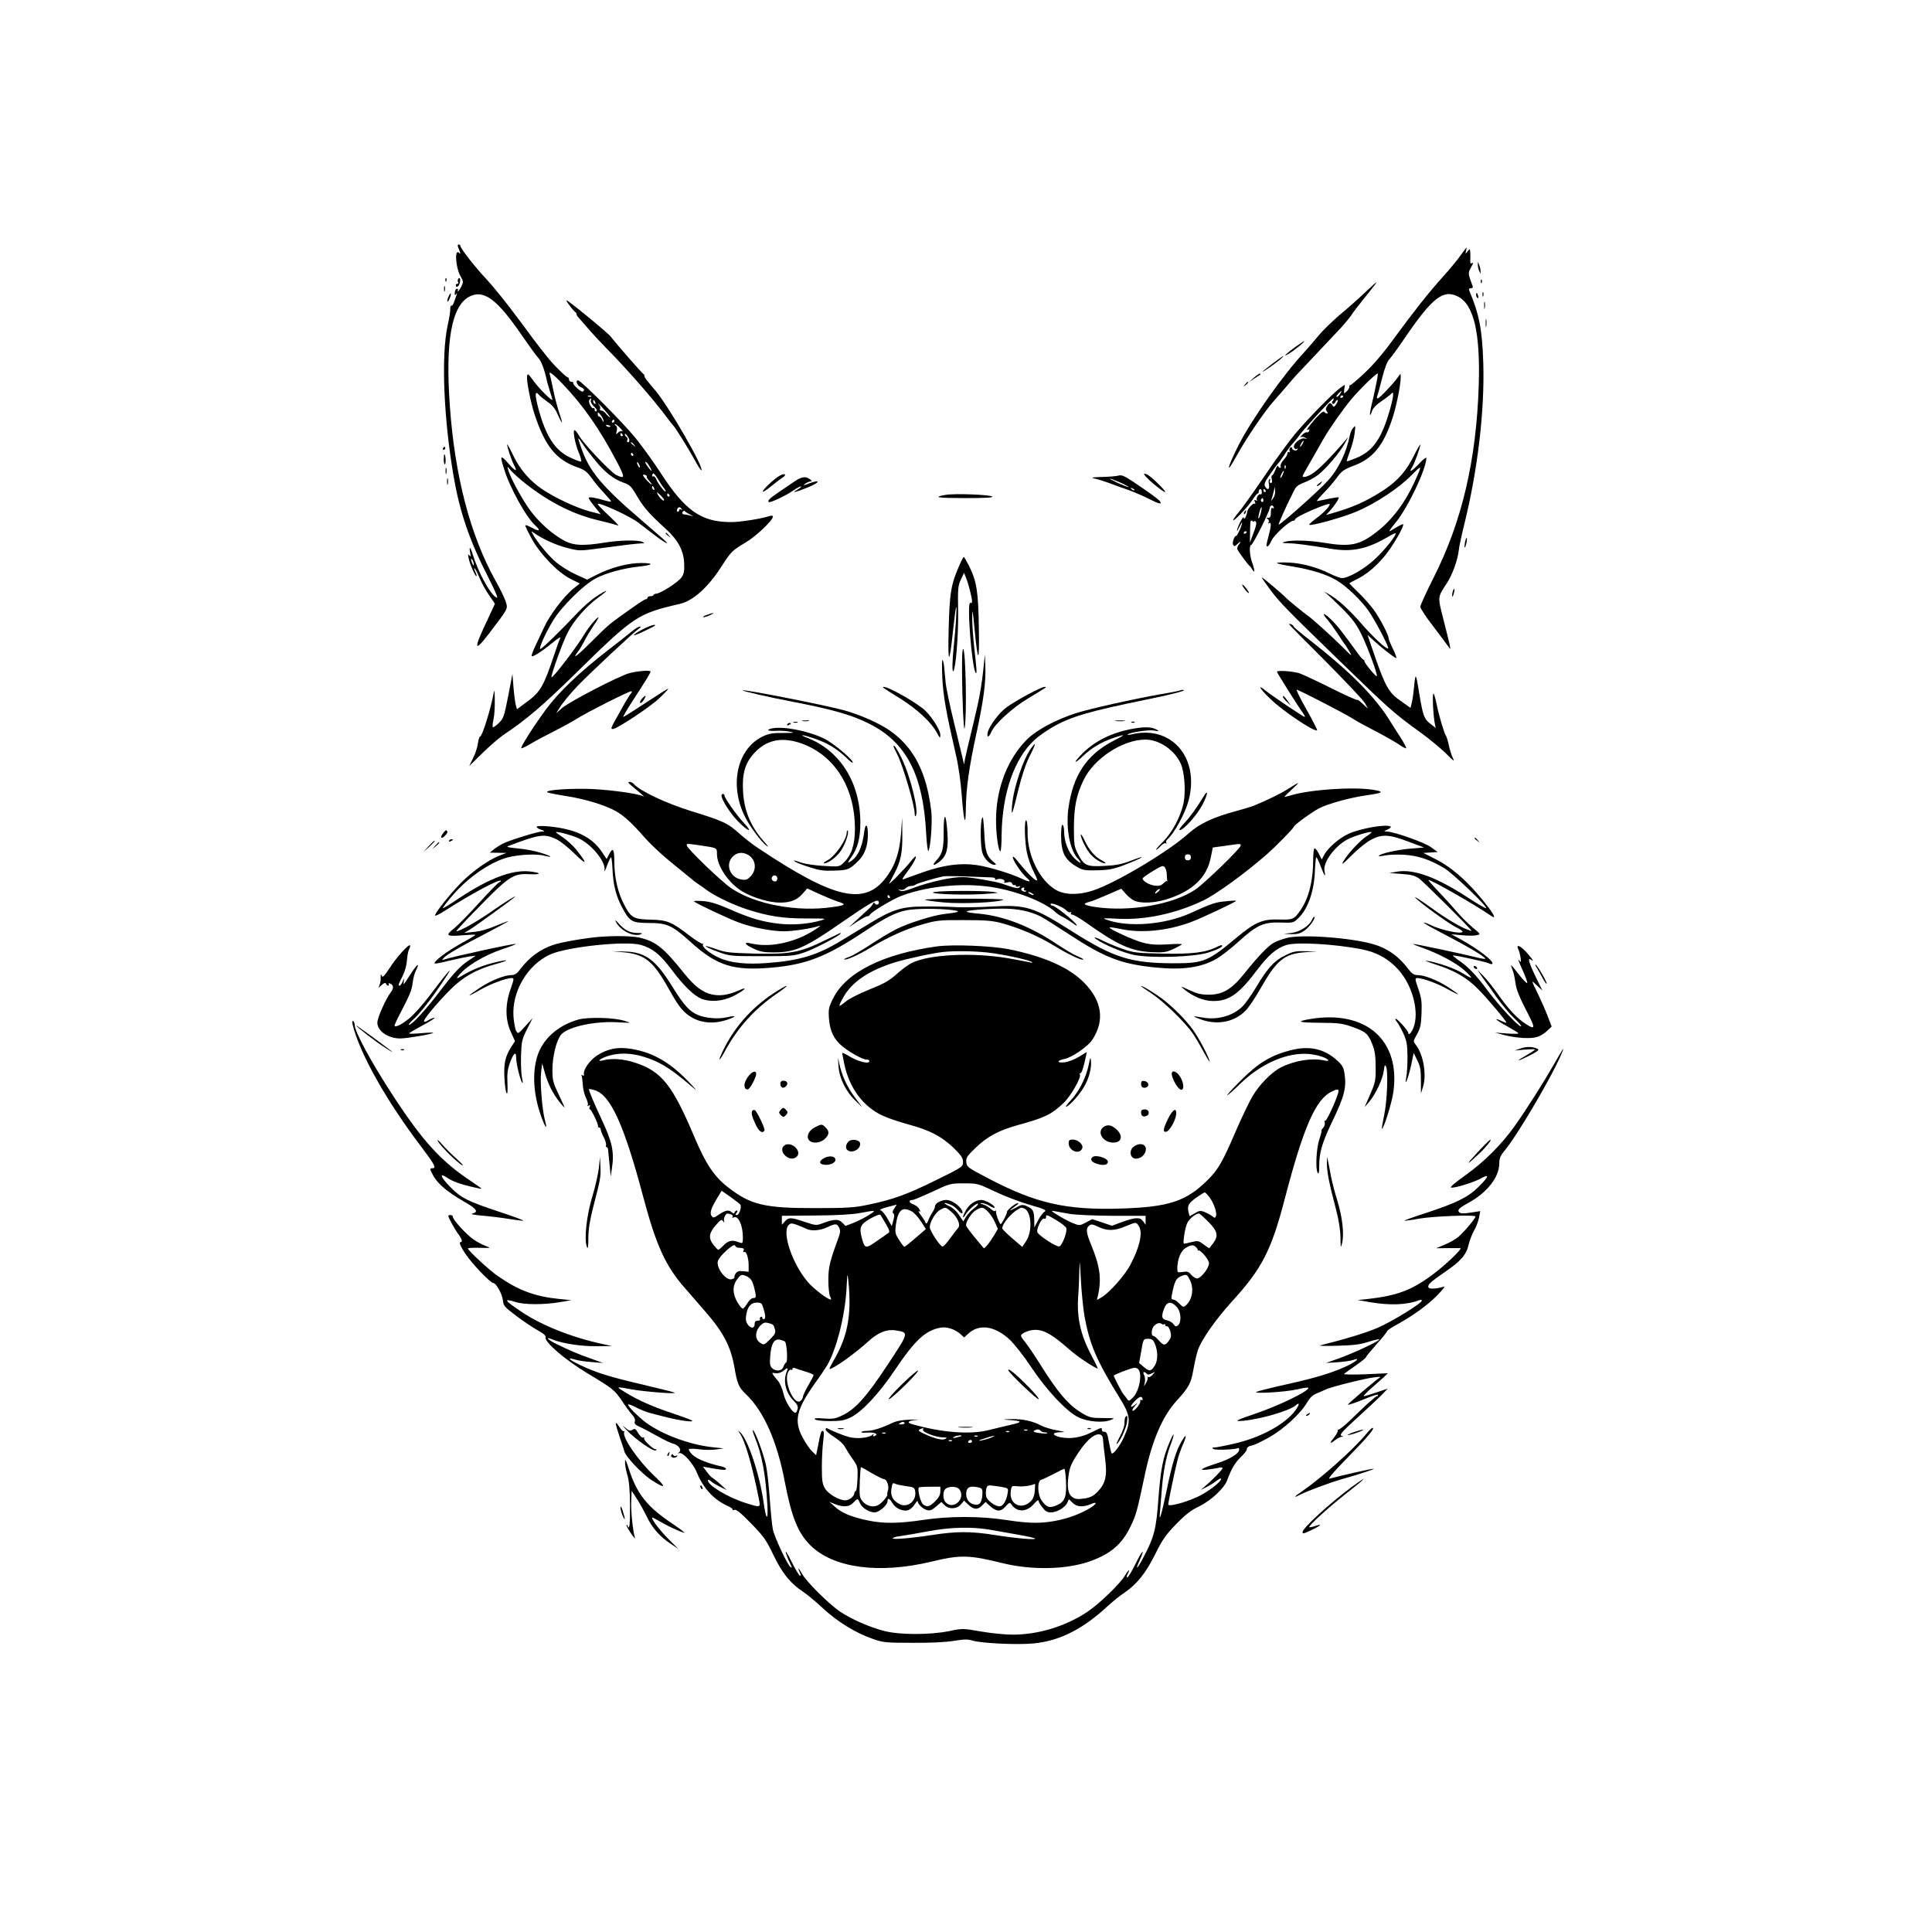 <?xml version="1.0" standalone="no"?>
<!DOCTYPE svg PUBLIC "-//W3C//DTD SVG 20010904//EN"
 "http://www.w3.org/TR/2001/REC-SVG-20010904/DTD/svg10.dtd">
<svg version="1.0" xmlns="http://www.w3.org/2000/svg"
 width="1280pt" height="1280pt" viewBox="0 0 1280 1280"
 preserveAspectRatio="xMidYMid meet">
<g transform="translate(0,1280) scale(0.1,-0.1)"
fill="#000000" stroke="none">
<path d="M3034 11165 c20 -51 20 -51 4 -38 -27 22 -18 -102 11 -153 22 -39 22
-42 7 -73 -9 -17 -19 -31 -22 -31 -3 0 -3 4 0 8 3 5 0 9 -7 9 -7 0 -13 -12
-14 -25 -1 -19 1 -22 9 -11 10 14 9 11 -14 -53 -5 -16 -13 -26 -18 -23 -4 2
-7 -8 -7 -23 1 -15 -7 -63 -17 -107 -44 -199 -27 -617 40 -1005 41 -236 105
-423 230 -667 53 -106 67 -140 53 -132 -42 22 -121 167 -159 292 -14 46 -24
49 -15 5 5 -26 4 -30 -5 -18 -9 12 -11 9 -6 -15 6 -37 46 -128 53 -122 2 3 -1
15 -7 27 -6 12 -10 24 -7 26 2 3 17 -25 33 -62 15 -36 45 -91 66 -120 l37 -54
-43 -93 c-100 -209 -99 -238 2 -107 132 174 127 164 113 213 -7 23 -37 85 -67
138 -168 300 -271 694 -304 1164 -30 425 12 659 130 720 95 49 184 -17 351
-262 45 -65 92 -130 105 -144 21 -22 41 -75 59 -159 2 -8 11 -37 19 -65 9 -27
16 -51 16 -53 0 -14 -88 73 -122 120 -39 54 -43 57 -46 34 -4 -31 23 -168 48
-246 70 -215 144 -307 288 -357 43 -15 60 -27 90 -68 19 -27 56 -72 81 -98 25
-27 47 -52 49 -57 2 -5 -16 -3 -40 4 -66 20 -108 26 -108 17 0 -5 18 -31 40
-58 l40 -50 -73 19 c-85 22 -233 91 -315 147 -83 56 -149 133 -193 226 -21 44
-39 76 -39 70 0 -18 28 -102 45 -135 26 -50 12 -46 -39 12 -51 57 -55 52 -27
-37 39 -128 148 -324 210 -379 36 -32 23 -39 -24 -13 -25 14 -45 21 -45 16 0
-6 19 -45 42 -87 57 -104 173 -224 256 -266 l63 -32 -41 -33 c-64 -51 -160
-178 -197 -261 -19 -41 -46 -99 -60 -128 -14 -29 -23 -55 -20 -59 8 -7 66 30
142 92 31 26 52 38 47 28 -5 -10 -24 -61 -41 -113 -68 -204 -91 -244 -176
-307 l-70 -52 -8 29 c-4 16 -11 69 -15 117 l-7 88 -28 -146 c-27 -137 -31
-149 -63 -180 -18 -18 -36 -30 -39 -27 -3 3 -1 25 4 49 6 24 10 82 9 129 0 47
-3 74 -5 60 -20 -114 -78 -300 -93 -300 -4 0 -10 -21 -14 -46 -3 -25 -17 -69
-32 -97 l-25 -52 88 86 c48 48 111 101 138 120 147 97 263 196 475 404 392
385 413 399 694 464 89 21 188 110 278 251 62 96 68 102 158 156 67 39 180
146 180 170 0 10 -7 10 -32 2 -57 -17 -191 -38 -248 -37 -195 1 -301 76 -462
324 -46 72 -121 175 -165 230 -84 104 -364 385 -383 385 -20 0 -6 -35 18 -45
23 -10 28 -20 13 -29 -10 -7 -72 50 -63 58 3 3 -2 6 -11 6 -9 0 -17 7 -17 15
0 8 -4 15 -8 15 -11 0 -102 90 -137 136 -16 21 -35 45 -43 54 -7 8 -73 96
-146 195 -73 99 -168 217 -210 262 -77 81 -176 208 -176 224 0 5 -5 9 -11 9
-6 0 -8 -7 -5 -15z m692 -907 c140 -146 249 -303 365 -525 51 -98 50 -109 -10
-79 -37 20 -215 207 -243 257 -12 21 -26 39 -31 39 -14 0 2 -88 28 -150 13
-30 19 -56 15 -58 -5 -2 -39 11 -75 28 -99 47 -160 142 -209 327 -24 90 -22
119 5 87 7 -9 32 -29 56 -46 32 -21 51 -45 68 -84 13 -30 26 -54 28 -54 2 0
-6 30 -19 68 -12 37 -30 105 -39 151 -10 47 -19 91 -22 98 -12 30 18 9 83 -59z
m191 -84 c-3 -3 -12 -4 -19 -1 -8 3 -5 6 6 6 11 1 17 -2 13 -5z m-3 -28 c-3
-8 7 -25 21 -39 18 -16 23 -27 16 -31 -6 -4 -11 0 -11 9 0 9 -4 14 -8 11 -12
-7 -36 39 -28 53 10 16 16 14 10 -3z m30 -12 c3 -8 2 -12 -4 -9 -6 3 -10 10
-10 16 0 14 7 11 14 -7z m72 -63 c21 -25 32 -41 24 -36 -8 5 -21 17 -28 27 -7
10 -20 18 -28 18 -8 0 -12 5 -9 10 4 6 1 19 -6 28 -19 25 3 3 47 -47z m-17
-61 c0 -8 -4 -5 -9 8 -5 12 -14 22 -20 22 -5 0 -10 8 -10 18 0 14 4 12 20 -8
11 -14 19 -32 19 -40z m71 0 c0 -5 -5 -10 -11 -10 -5 0 -7 5 -4 10 3 6 8 10
11 10 2 0 4 -4 4 -10z m-29 -38 c-7 -2 -18 1 -23 6 -8 8 -4 9 13 5 13 -4 18
-8 10 -11z m69 -9 c14 -15 20 -24 13 -20 -6 4 -19 0 -28 -9 -15 -15 -15 -14
-9 11 5 18 2 30 -7 36 -8 5 -9 9 -4 9 6 0 21 -12 35 -27z m15 -43 c3 -5 1 -10
-4 -10 -6 0 -11 5 -11 10 0 6 2 10 4 10 3 0 8 -4 11 -10z m45 -37 c0 -7 -4
-13 -10 -13 -5 0 -7 6 -4 14 3 8 1 17 -5 21 -6 3 -11 11 -11 18 0 15 29 -25
30 -40z m-227 -133 c63 -78 122 -124 186 -147 44 -15 53 -24 92 -91 46 -77 79
-115 192 -218 82 -75 118 -145 120 -233 2 -46 -3 -66 -19 -88 -23 -31 -136
-104 -165 -106 -10 -1 -19 -5 -19 -9 0 -4 -9 -8 -20 -8 -11 0 -20 -4 -20 -10
0 -5 -5 -10 -10 -10 -10 0 -41 -21 -165 -109 -79 -57 -94 -70 -198 -174 -92
-92 -132 -122 -89 -66 11 13 29 44 42 69 12 25 40 71 61 103 22 31 37 57 34
57 -11 0 -66 -66 -92 -110 -50 -84 -211 -295 -219 -287 -7 7 78 244 108 298
43 82 122 172 203 231 77 56 64 58 -19 3 -29 -19 -79 -63 -112 -97 -115 -122
-244 -248 -254 -248 -13 0 29 96 82 185 55 93 203 240 285 283 68 36 183 67
283 78 97 10 108 23 21 24 -89 0 -197 -28 -294 -76 l-67 -34 -77 35 c-42 19
-101 56 -131 82 -50 43 -127 136 -154 188 -11 19 -10 19 13 2 54 -38 146 -80
220 -98 78 -20 78 -20 226 0 157 21 222 29 263 31 23 1 23 2 5 10 -32 14 -152
11 -250 -5 -136 -22 -202 -20 -261 10 -80 41 -175 125 -236 210 -54 76 -128
212 -142 265 -7 23 -5 22 19 -8 15 -17 63 -60 108 -95 159 -122 315 -199 483
-237 54 -13 108 -27 119 -32 11 -6 -15 22 -57 62 -43 39 -78 76 -78 80 0 18
212 -79 267 -121 31 -24 79 -61 107 -82 51 -40 86 -61 86 -53 0 2 -72 66 -160
141 -274 234 -356 332 -410 490 -26 75 -25 77 10 24 16 -24 53 -73 83 -109z
m258 103 c13 -16 12 -17 -3 -4 -10 7 -18 15 -18 17 0 8 8 3 21 -13z m-6 -63
c3 -5 1 -10 -4 -10 -6 0 -11 5 -11 10 0 6 2 10 4 10 3 0 8 -4 11 -10z m45 -85
c0 -5 -5 -3 -10 5 -5 8 -10 20 -10 25 0 6 5 3 10 -5 5 -8 10 -19 10 -25z m63
5 c10 -16 16 -30 13 -30 -2 0 -14 14 -26 30 -12 17 -18 30 -13 30 5 0 17 -13
26 -30z m93 -141 c8 -8 14 -19 14 -24 0 -14 -49 48 -61 77 -6 15 -15 25 -20
22 -10 -6 -12 9 -2 19 3 4 18 -12 31 -35 14 -24 31 -50 38 -59z m-111 73 c-3
-3 5 -16 17 -29 12 -13 19 -23 15 -23 -8 0 -57 53 -57 62 0 4 7 5 15 1 9 -3
13 -8 10 -11z m49 -78 c3 -8 2 -12 -4 -9 -6 3 -10 10 -10 16 0 14 7 11 14 -7z
m66 -77 c0 -13 -29 12 -42 37 -10 19 -8 18 16 -3 14 -14 26 -29 26 -34z m35
33 c3 -5 1 -10 -4 -10 -6 0 -11 5 -11 10 0 6 2 10 4 10 3 0 8 -4 11 -10z m81
-92 c4 -7 3 -8 -4 -4 -7 4 -12 2 -12 -3 0 -6 -4 -11 -10 -11 -5 0 -7 7 -4 15
7 18 20 19 30 3z m54 -36 l25 -13 -25 6 c-14 4 -31 7 -37 7 -14 1 -17 11 -6
21 4 4 9 4 12 -1 3 -4 17 -13 31 -20z m-1431 -332 c0 -10 -3 -8 -9 5 -12 27
-12 43 0 25 5 -8 9 -22 9 -30z"/>
<path d="M4410 9266 c0 -2 8 -10 18 -17 15 -13 16 -12 3 4 -13 16 -21 21 -21
13z"/>
<path d="M9673 11103 c-23 -32 -73 -92 -111 -134 -91 -100 -199 -237 -327
-412 -67 -93 -135 -172 -194 -228 -50 -47 -93 -83 -96 -81 -3 3 -5 -1 -5 -10
0 -8 -8 -23 -19 -32 -18 -16 -18 -16 -15 14 l4 31 -31 -21 c-47 -34 -217 -207
-296 -302 -40 -47 -132 -173 -204 -280 -72 -106 -149 -214 -170 -239 -22 -26
-39 -50 -39 -55 0 -15 99 89 127 133 15 24 31 43 35 43 4 0 8 7 8 15 0 8 5 15
10 15 6 0 10 -9 10 -21 0 -11 -4 -18 -9 -14 -12 7 -33 -29 -23 -40 4 -5 1 -4
-7 0 -11 6 -13 4 -7 -11 4 -10 4 -15 0 -12 -9 10 -47 -29 -51 -53 -4 -29 -22
-60 -23 -39 0 18 -35 -45 -44 -80 -3 -14 3 -7 13 15 11 22 20 37 20 33 2 -14
-31 -88 -38 -88 -14 0 -29 -46 -21 -60 7 -11 11 -10 25 3 22 22 32 22 13 0 -9
-10 -13 -24 -10 -32 5 -15 70 -103 82 -111 3 -3 12 -14 18 -25 17 -29 15 1 -3
50 -16 46 -20 115 -5 115 10 0 117 212 122 243 3 21 20 25 27 6 2 -7 -1 -9 -8
-5 -7 5 -11 -5 -11 -28 0 -28 -4 -36 -17 -36 -14 0 -15 -2 -4 -9 8 -5 10 -14
6 -21 -5 -9 -4 -11 3 -6 16 10 15 -17 -3 -84 -17 -64 -18 -70 -7 -70 5 0 17
18 27 40 17 37 119 130 144 130 6 0 11 4 11 9 0 5 24 20 53 34 77 38 177 76
177 67 0 -15 -42 -60 -91 -95 -27 -21 -48 -39 -45 -42 10 -10 226 50 314 88
127 54 278 154 362 239 73 74 74 73 22 -42 -63 -139 -151 -256 -254 -334 -112
-87 -173 -99 -353 -69 -96 16 -214 18 -255 5 -20 -6 -16 -8 23 -9 49 -1 121
-10 286 -37 138 -23 237 -2 375 78 27 16 50 27 52 25 9 -9 -70 -109 -134 -169
-70 -66 -177 -128 -221 -128 -12 0 -47 13 -79 29 -84 42 -186 70 -274 74 -43
2 -78 0 -78 -3 0 -4 48 -15 108 -24 120 -20 220 -51 286 -90 64 -37 160 -129
211 -200 44 -63 140 -245 132 -252 -9 -9 -99 74 -171 157 -85 99 -165 171
-228 206 -24 13 -32 16 -18 7 14 -10 64 -57 111 -104 69 -69 95 -105 128 -171
44 -90 113 -279 102 -279 -10 0 -81 87 -81 99 0 6 -4 11 -8 11 -4 0 -25 25
-47 56 -86 120 -134 181 -174 217 -45 42 -55 36 -16 -9 14 -16 43 -56 65 -89
21 -33 43 -64 47 -70 5 -5 19 -28 32 -50 22 -37 19 -35 -41 25 -72 72 -200
187 -232 210 -24 16 -139 110 -146 119 -17 20 -160 141 -160 135 0 -4 26 -41
57 -83 58 -78 109 -131 439 -451 354 -344 377 -364 554 -492 58 -42 134 -105
169 -139 51 -52 60 -58 47 -32 -9 18 -21 56 -27 85 -6 29 -15 58 -19 63 -12
16 -47 135 -61 205 -7 36 -17 70 -21 75 -10 10 -3 -146 8 -199 l6 -29 -36 28
c-41 31 -49 55 -73 200 -22 137 -25 142 -34 50 -4 -45 -11 -95 -16 -113 l-8
-32 -65 46 c-78 54 -101 94 -172 298 l-48 140 38 -35 c48 -45 142 -119 152
-119 5 0 -5 27 -21 60 -16 33 -29 65 -29 71 0 21 -54 126 -95 184 -24 33 -70
86 -104 118 -33 32 -61 60 -61 62 0 2 20 13 44 25 68 32 131 85 191 158 52 62
131 199 121 209 -2 2 -22 -7 -45 -21 -22 -14 -43 -26 -46 -26 -3 0 16 28 44
61 81 100 201 354 201 425 0 7 -21 -9 -46 -36 -49 -52 -75 -67 -49 -27 16 25
55 133 55 151 0 6 -19 -26 -42 -72 -49 -100 -107 -166 -196 -226 -117 -77
-213 -120 -362 -161 l-25 -7 26 28 c32 35 63 83 58 89 -2 2 -33 -3 -69 -10
-36 -8 -69 -14 -74 -15 -5 0 14 23 42 52 28 28 68 75 89 103 33 46 47 55 113
80 125 47 195 131 254 310 27 80 56 225 56 274 l-1 26 -22 -30 c-34 -46 -119
-135 -130 -135 -5 0 -6 8 -2 18 4 9 18 62 32 117 16 65 33 109 48 125 13 14
60 79 105 145 181 265 253 320 350 270 105 -54 148 -240 137 -590 -16 -493
-111 -901 -298 -1270 -49 -97 -89 -185 -89 -195 0 -10 39 -70 88 -133 48 -63
93 -123 100 -134 12 -16 12 -16 8 7 -2 14 -21 90 -41 169 -41 160 -42 152 20
246 37 56 73 155 80 221 2 22 18 96 35 165 91 366 137 763 127 1078 -7 218
-27 319 -92 474 -5 12 -2 17 10 17 10 0 15 6 12 13 -30 82 -31 86 -17 114 8
15 16 32 19 37 2 5 -1 6 -8 2 -8 -5 -11 0 -10 16 1 12 1 37 0 53 -2 29 -2 29
-18 10 -15 -20 -15 -20 -10 3 3 12 4 22 3 22 -1 0 -21 -26 -43 -57z m-557
-855 c-8 -40 -21 -101 -30 -135 -15 -66 -12 -84 5 -34 6 17 28 41 52 56 23 15
52 37 65 48 21 20 22 20 22 1 0 -28 -34 -151 -59 -211 -45 -113 -98 -172 -187
-208 -32 -13 -60 -23 -61 -21 -2 2 8 32 21 68 14 36 28 90 31 119 6 51 5 53
-10 34 -9 -11 -18 -31 -21 -45 -23 -117 -75 -226 -146 -304 -56 -64 -320 -298
-326 -291 -4 3 50 124 104 230 11 22 28 35 64 48 27 10 68 32 92 50 52 40 144
148 177 208 l24 44 -39 -45 c-80 -93 -160 -173 -196 -196 -35 -23 -68 -31 -68
-18 0 3 26 50 58 105 31 55 68 119 81 142 36 64 128 195 184 262 54 65 169
177 175 170 2 -2 -3 -36 -12 -77z m-238 -58 c-7 -11 -17 -20 -22 -20 -5 0 -1
9 9 20 10 11 20 20 22 20 2 0 -2 -9 -9 -20z m22 -14 c0 -3 -4 -8 -10 -11 -5
-3 -10 -1 -10 4 0 6 5 11 10 11 6 0 10 -2 10 -4z m-69 -30 c-8 -10 -9 -16 -1
-21 5 -3 13 1 16 9 3 9 10 16 15 16 5 0 2 -12 -7 -26 -15 -22 -19 -23 -26 -10
-12 21 -21 20 -36 -5 -10 -16 -10 -24 -1 -35 13 -16 -2 -19 -18 -3 -7 7 -25
-8 -62 -49 -48 -56 -63 -81 -41 -67 6 3 7 -1 4 -9 -3 -9 -10 -13 -15 -10 -5 3
-19 -5 -31 -17 -13 -12 -17 -19 -11 -15 7 4 21 2 30 -4 16 -10 16 -10 -3 -5
-27 7 -79 -36 -71 -60 4 -9 12 -13 18 -9 8 4 9 3 5 -4 -8 -13 -36 -5 -36 10 0
5 -5 6 -11 3 -6 -4 -8 -14 -5 -22 3 -8 1 -11 -4 -8 -6 3 -10 -1 -10 -9 0 -8
-11 -27 -25 -42 -14 -15 -23 -34 -21 -41 3 -7 1 -13 -3 -13 -5 0 -11 6 -14 13
-2 6 -10 -5 -17 -25 -8 -21 -18 -38 -22 -38 -5 0 -6 -11 -2 -25 4 -16 2 -25
-6 -25 -7 0 -10 7 -6 16 3 8 2 12 -4 9 -5 -3 -7 -19 -3 -35 6 -34 -10 -41 -26
-12 -8 14 0 32 35 82 24 35 48 66 52 70 4 3 22 28 40 55 17 28 44 64 60 80 15
17 32 38 38 47 15 27 218 248 227 248 5 0 4 -6 -2 -14z m-201 -286 c-6 -11
-13 -20 -16 -20 -2 0 0 9 6 20 6 11 13 20 16 20 2 0 0 -9 -6 -20z m-113 -162
c-3 -8 -6 -5 -6 6 -1 11 2 17 5 13 3 -3 4 -12 1 -19z m-19 -43 c-6 -14 -13
-23 -15 -21 -5 5 15 46 22 46 3 0 -1 -11 -7 -25z m-64 -157 c-14 -20 -15 -20
-9 -3 4 11 10 34 14 50 l6 30 3 -27 c2 -15 -4 -38 -14 -50z m-49 52 c3 -5 1
-10 -4 -10 -6 0 -11 5 -11 10 0 6 2 10 4 10 3 0 8 -4 11 -10z m-15 -66 c0 -8
-5 -12 -10 -9 -6 4 -8 11 -5 16 9 14 15 11 15 -7z m-15 -76 c-4 -18 -11 -37
-15 -42 -5 -5 -4 10 2 33 12 48 23 56 13 9z m-45 -62 c0 4 5 3 10 -2 7 -7 2
-31 -15 -75 l-24 -64 1 78 c1 64 3 75 14 66 8 -6 14 -8 14 -3z m-50 -70 c0 -3
-4 -8 -10 -11 -5 -3 -10 -1 -10 4 0 6 5 11 10 11 6 0 10 -2 10 -4z"/>
<path d="M8736 9595 c-11 -8 -15 -15 -9 -15 6 0 16 7 23 15 16 19 11 19 -14 0z"/>
<path d="M9791 11045 c0 -11 4 -29 9 -40 l9 -20 0 20 c0 11 -4 29 -9 40 l-9
20 0 -20z"/>
<path d="M2951 10944 c0 -11 3 -14 6 -6 3 7 2 16 -1 19 -3 4 -6 -2 -5 -13z"/>
<path d="M3035 10951 c-3 -6 -3 -15 0 -21 3 -5 1 -10 -4 -10 -6 0 -11 -4 -11
-10 0 -21 20 -9 26 15 7 28 0 43 -11 26z"/>
<path d="M9811 10934 c0 -11 3 -14 6 -6 3 7 2 16 -1 19 -3 4 -6 -2 -5 -13z"/>
<path d="M9040 10859 c-41 -39 -115 -105 -165 -146 -49 -42 -112 -103 -140
-137 -27 -33 -68 -81 -91 -106 -143 -153 -355 -454 -440 -623 -77 -155 -85
-200 -11 -67 63 115 185 295 247 364 25 28 69 79 98 113 28 34 71 81 95 105
41 43 139 147 248 263 30 33 64 74 74 90 11 17 48 66 84 110 106 132 106 132
1 34z"/>
<path d="M2942 10885 c0 -16 2 -22 5 -12 2 9 2 23 0 30 -3 6 -5 -1 -5 -18z"/>
<path d="M9822 10850 c0 -14 2 -19 5 -12 2 6 2 18 0 25 -3 6 -5 1 -5 -13z"/>
<path d="M2971 10834 c-6 -15 -9 -29 -7 -32 3 -2 10 8 16 23 14 36 7 43 -9 9z"/>
<path d="M9780 10846 c0 -8 4 -17 9 -20 5 -4 7 3 4 14 -6 23 -13 26 -13 6z"/>
<path d="M3776 10773 c15 -21 32 -39 36 -41 4 -2 8 -8 8 -14 0 -5 6 -15 13
-22 6 -7 35 -39 62 -71 28 -33 84 -93 125 -135 132 -133 308 -335 391 -446 24
-33 47 -61 50 -64 11 -9 96 -145 139 -223 23 -43 45 -76 47 -73 18 18 -211
414 -302 525 -11 13 -32 38 -47 56 -16 18 -28 37 -28 43 0 6 -3 12 -7 14 -8 3
-179 199 -218 249 -20 26 -280 239 -291 239 -4 0 6 -17 22 -37z"/>
<path d="M9833 10775 c0 -22 2 -30 4 -17 2 12 2 30 0 40 -3 9 -5 -1 -4 -23z"/>
<path d="M9843 10660 c0 -25 2 -35 4 -22 2 12 2 32 0 45 -2 12 -4 2 -4 -23z"/>
<path d="M8581 10501 c-66 -49 -87 -70 -43 -45 33 19 112 83 102 83 -3 0 -29
-17 -59 -38z"/>
<path d="M8435 10394 c-79 -59 -95 -78 -25 -29 54 37 99 75 90 75 -3 0 -32
-21 -65 -46z"/>
<path d="M8309 10299 l-34 -30 35 23 c19 13 37 24 39 25 2 2 2 5 0 8 -3 2 -21
-9 -40 -26z"/>
<path d="M8249 10253 c-13 -16 -12 -17 4 -4 16 13 21 21 13 21 -2 0 -10 -8
-17 -17z"/>
<path d="M2935 9830 c-3 -5 -1 -10 4 -10 6 0 11 5 11 10 0 6 -2 10 -4 10 -3 0
-8 -4 -11 -10z"/>
<path d="M2940 9754 c0 -19 4 -33 8 -30 8 5 4 66 -4 66 -2 0 -4 -16 -4 -36z"/>
<path d="M2952 9680 c0 -19 2 -27 5 -17 2 9 2 25 0 35 -3 9 -5 1 -5 -18z"/>
<path d="M7581 9661 c-6 -4 23 -35 64 -69 78 -64 100 -70 42 -11 -55 57 -95
86 -106 80z"/>
<path d="M5163 9647 c-34 -19 -116 -97 -109 -104 3 -3 27 12 53 34 27 22 58
46 71 54 39 24 26 39 -15 16z"/>
<path d="M7410 9649 c-14 -4 -63 -8 -110 -9 -65 -2 -77 -4 -50 -10 19 -4 62
-17 95 -29 33 -13 92 -34 130 -47 39 -14 101 -41 139 -60 66 -34 86 -38 71
-15 -6 11 -78 63 -189 137 -48 31 -66 39 -86 33z m10 -45 c33 -15 59 -29 57
-31 -2 -2 -33 10 -68 26 -80 37 -72 40 11 5z m95 -52 c-3 -3 -11 0 -18 7 -9
10 -8 11 6 5 10 -3 15 -9 12 -12z"/>
<path d="M2962 9610 c0 -19 2 -27 5 -17 2 9 2 25 0 35 -3 9 -5 1 -5 -18z"/>
<path d="M5259 9607 c-26 -18 -72 -49 -103 -70 -57 -39 -72 -54 -63 -63 7 -8
112 41 162 76 26 18 49 30 52 27 2 -3 -8 -12 -24 -21 -47 -26 -12 -18 72 16
81 33 83 55 2 24 -36 -14 -39 -14 -23 -1 11 8 27 15 35 15 13 1 12 4 -3 15
-29 22 -56 17 -107 -18z"/>
<path d="M6263 9521 c-87 -15 -51 -21 132 -21 129 0 186 3 179 10 -13 13 -254
22 -311 11z"/>
<path d="M8245 9409 c-4 -6 -5 -12 -2 -15 2 -3 7 2 10 11 7 17 1 20 -8 4z"/>
<path d="M9706 9209 c-3 -18 -4 -34 -2 -36 2 -3 7 10 11 27 4 17 5 34 2 36 -2
3 -7 -10 -11 -27z"/>
<path d="M6360 9063 c-59 -131 -69 -186 -75 -438 -6 -233 5 -235 29 -4 9 84
18 155 21 157 6 6 -4 -150 -16 -258 -10 -96 -12 -176 -3 -167 16 16 34 236 32
392 -3 156 -1 174 18 215 l21 45 12 -30 c17 -41 41 -135 41 -158 0 -11 -4 -15
-11 -11 -26 16 10 -438 36 -465 8 -7 6 25 -10 164 -8 72 -14 164 -14 205 1 64
3 54 15 -70 23 -243 34 -241 29 5 -4 241 -14 303 -66 408 -16 31 -31 57 -34
57 -2 0 -14 -21 -25 -47z"/>
<path d="M8230 8925 c1 -12 39 -59 44 -54 2 2 -7 18 -20 34 -13 17 -24 26 -24
20z"/>
<path d="M9626 8885 c-3 -9 -6 -24 -5 -33 0 -9 5 -4 10 12 9 32 6 48 -5 21z"/>
<path d="M4680 8725 c-19 -7 -28 -14 -20 -14 8 0 29 6 45 14 39 17 21 18 -25
0z"/>
<path d="M8540 8665 c0 -3 109 -114 243 -247 133 -134 251 -259 261 -278 l19
-35 -38 35 c-21 19 -35 29 -31 23 4 -7 -73 27 -171 76 -98 49 -195 94 -216
101 -41 13 -147 20 -147 10 0 -7 135 -222 171 -272 11 -16 17 -28 13 -28 -8 0
-220 142 -261 176 -55 45 -37 11 30 -53 81 -81 298 -226 313 -211 3 3 -29 64
-70 137 -41 72 -70 131 -64 131 13 0 332 -165 368 -190 14 -10 79 -46 145 -80
66 -34 139 -76 163 -92 24 -17 46 -28 48 -25 3 3 -15 36 -39 74 -24 37 -53 82
-63 99 -99 163 -267 333 -536 543 -60 46 -108 87 -108 91 0 4 -7 10 -15 14 -8
3 -15 3 -15 1z"/>
<path d="M4265 8634 c-27 -13 -57 -31 -65 -40 -8 -8 18 1 59 20 40 19 76 37
79 40 13 14 -28 3 -73 -20z"/>
<path d="M4190 8620 c-19 -16 -93 -75 -165 -130 -186 -144 -324 -276 -408
-390 -86 -118 -170 -250 -163 -257 3 -3 31 11 63 30 32 19 101 56 153 82 52
26 119 63 148 81 63 41 347 184 363 184 8 0 7 -6 -3 -17 -8 -10 -30 -45 -48
-78 -18 -33 -44 -79 -57 -102 -26 -47 -27 -53 -12 -53 25 0 249 148 307 204
34 32 61 61 59 63 -2 2 -68 -40 -147 -92 -79 -52 -147 -95 -151 -95 -3 0 21
43 55 95 103 159 126 197 126 206 0 10 -85 4 -141 -11 -67 -18 -399 -190 -444
-230 l-40 -35 19 30 c25 41 75 101 127 155 77 80 370 354 398 372 15 10 20 18
11 17 -8 0 -31 -13 -50 -29z"/>
<path d="M6374 8423 c-2 -186 10 -487 17 -448 16 81 7 525 -10 525 -4 0 -7
-35 -7 -77z"/>
<path d="M6517 8385 c-15 -142 -27 -207 -71 -390 -24 -99 -48 -198 -52 -220
l-7 -40 -9 40 c-5 22 -31 130 -58 240 -27 110 -52 229 -55 265 -4 36 -8 82
-10 103 -2 22 -7 42 -11 45 -3 4 -4 -49 -1 -118 6 -121 25 -228 91 -515 15
-61 31 -175 37 -255 14 -186 27 -229 28 -95 2 133 21 271 70 496 47 215 64
343 59 449 l-3 75 -8 -80z"/>
<path d="M5850 8246 c0 -2 50 -35 111 -72 116 -72 211 -161 248 -232 19 -35
20 -35 21 -11 0 35 -68 138 -116 175 -88 68 -264 162 -264 140z"/>
<path d="M6810 8199 c-52 -28 -116 -66 -141 -85 -50 -36 -114 -122 -125 -166
-9 -38 8 -35 25 5 23 52 139 158 241 219 135 82 128 77 110 77 -8 1 -58 -22
-110 -50z"/>
<path d="M4920 8226 c0 -5 187 -48 335 -76 265 -51 397 -89 514 -150 238 -124
347 -337 367 -720 4 -73 11 -126 15 -118 15 27 27 194 19 263 -31 261 -117
426 -278 537 -69 48 -202 106 -303 133 -135 36 -669 141 -669 131z"/>
<path d="M7819 8226 c-2 -2 -60 -14 -128 -25 -181 -32 -474 -97 -566 -127
-134 -44 -255 -109 -320 -172 -128 -127 -204 -322 -206 -527 -1 -97 15 -215
29 -215 4 0 8 51 8 113 4 271 84 502 218 625 23 22 75 58 115 82 124 72 240
106 631 186 163 33 270 61 239 63 -9 1 -18 -1 -20 -3z"/>
<path d="M4256 8174 c-18 -17 -22 -39 -6 -29 11 7 33 45 26 45 -2 0 -12 -7
-20 -16z"/>
<path d="M8500 8182 c0 -5 12 -19 27 -33 l26 -24 -23 33 c-25 33 -30 38 -30
24z"/>
<path d="M5318 8023 c12 -2 30 -2 40 0 9 3 -1 5 -23 4 -22 0 -30 -2 -17 -4z"/>
<path d="M7393 8023 c15 -2 39 -2 55 0 15 2 2 4 -28 4 -30 0 -43 -2 -27 -4z"/>
<path d="M5258 8013 c6 -2 18 -2 25 0 6 3 1 5 -13 5 -14 0 -19 -2 -12 -5z"/>
<path d="M7498 8013 c7 -3 16 -2 19 1 4 3 -2 6 -13 5 -11 0 -14 -3 -6 -6z"/>
<path d="M5215 8000 c-3 -6 1 -7 9 -4 18 7 21 14 7 14 -6 0 -13 -4 -16 -10z"/>
<path d="M7545 7978 c-165 -22 -297 -85 -391 -188 -47 -51 -33 -50 21 1 57 54
121 92 199 119 86 29 88 25 5 -17 -180 -93 -271 -229 -301 -452 -17 -134 11
-279 67 -334 9 -10 15 -20 13 -23 -3 -2 -21 12 -41 31 -39 38 -67 111 -67 176
0 21 -4 41 -10 44 -6 4 -10 -22 -10 -72 1 -115 25 -161 112 -210 31 -18 50
-21 130 -19 79 2 107 8 187 39 52 20 98 40 104 46 6 6 -26 -4 -69 -21 -63 -24
-99 -31 -179 -35 -117 -6 -134 2 -175 83 -23 45 -25 60 -25 174 1 136 16 211
63 310 68 144 260 270 411 270 92 0 194 -70 234 -160 25 -56 34 -184 18 -262
-19 -88 -74 -192 -135 -254 -30 -29 -51 -54 -47 -54 4 0 18 11 31 25 12 13 27
22 33 18 6 -3 7 -1 4 4 -4 6 0 16 8 23 44 37 118 173 140 257 75 287 -118 505
-385 436 -14 -3 -22 -3 -19 0 13 15 141 34 176 27 41 -10 33 3 -12 17 -17 5
-56 6 -90 1z"/>
<path d="M5113 7974 c-42 -10 -24 -19 29 -16 29 2 71 -1 93 -6 34 -7 26 -8
-45 -8 -67 1 -95 -4 -132 -21 -174 -80 -229 -322 -122 -535 32 -64 109 -168
144 -193 15 -11 8 0 -15 26 -89 98 -135 205 -142 335 -7 115 12 185 70 250 77
87 173 112 294 76 233 -71 377 -290 377 -572 0 -108 -23 -176 -74 -225 -29
-28 -30 -28 -132 -22 -57 3 -123 13 -147 21 -50 18 -62 20 -41 6 8 -6 51 -22
95 -36 66 -21 95 -25 165 -22 91 3 98 7 161 69 39 40 59 98 59 171 0 71 -17
79 -25 12 -13 -103 -45 -167 -98 -196 -12 -6 -8 4 13 33 42 58 60 127 60 228
0 264 -134 478 -350 562 -66 26 -33 23 49 -5 82 -28 148 -68 209 -127 23 -23
42 -37 42 -31 0 21 -129 129 -191 159 -107 52 -271 83 -346 67z"/>
<path d="M6830 7841 c-54 -77 -116 -265 -125 -379 -6 -81 1 -63 45 118 17 69
45 154 62 190 42 85 48 100 43 100 -2 0 -13 -13 -25 -29z"/>
<path d="M5920 7855 c0 -3 12 -28 26 -56 37 -74 113 -333 114 -388 0 -13 3
-22 6 -18 25 24 -32 259 -93 385 -32 64 -53 95 -53 77z"/>
<path d="M4181 7597 c14 -12 41 -35 60 -50 18 -16 29 -26 22 -23 -41 21 -272
50 -393 50 -141 1 -259 -10 -244 -23 5 -4 61 -15 124 -25 125 -19 259 -60 330
-100 55 -31 107 -79 190 -174 34 -39 106 -107 158 -150 52 -42 114 -93 137
-112 23 -19 52 -42 65 -50 12 -8 40 -27 61 -43 56 -39 166 -91 256 -121 143
-46 237 -61 392 -61 135 0 142 0 100 -13 -82 -24 -187 -32 -278 -22 -111 13
-190 36 -326 96 -83 36 -127 50 -177 54 -37 3 -64 2 -60 -2 14 -14 232 -117
300 -141 89 -33 217 -57 297 -57 59 0 184 19 230 35 36 13 -51 -44 -106 -69
-118 -53 -241 -70 -341 -47 -55 13 -47 -6 15 -34 41 -20 68 -25 130 -25 143 0
208 28 454 199 184 127 234 156 244 139 10 -16 -13 -30 -24 -15 -6 9 -10 9
-14 -2 -3 -7 -17 -24 -32 -37 -14 -13 -48 -44 -76 -70 l-50 -46 55 36 c30 20
60 36 67 36 6 0 13 3 15 8 8 19 150 104 213 128 183 68 435 89 630 51 161 -31
327 -100 393 -165 8 -7 28 -20 45 -28 18 -9 47 -28 65 -41 26 -19 31 -21 22
-7 -16 25 -141 124 -157 124 -7 0 -13 4 -13 10 0 14 81 -18 103 -40 10 -11 23
-17 29 -14 7 4 8 2 4 -4 -4 -7 -1 -12 9 -12 9 0 53 -26 98 -58 203 -144 291
-183 424 -190 82 -4 97 -2 147 21 31 14 56 28 56 31 0 3 -44 3 -97 -1 -75 -4
-113 -1 -162 12 -62 16 -227 92 -219 100 2 3 36 -2 74 -10 135 -29 306 -12
459 44 70 25 305 136 305 143 0 2 -30 1 -67 -3 -67 -5 -102 -17 -234 -78 -170
-77 -410 -97 -556 -45 -34 12 -27 12 77 7 178 -9 379 34 560 120 85 40 281
182 429 312 52 46 171 167 171 175 0 11 111 93 166 123 60 32 205 72 318 88
112 16 121 24 40 37 -131 20 -416 1 -544 -38 -19 -5 -37 -10 -40 -10 -3 0 20
23 50 51 59 54 55 54 -28 1 -46 -29 -137 -74 -223 -109 -14 -6 -64 -21 -110
-34 -160 -42 -253 -86 -326 -152 -131 -118 -478 -326 -632 -377 -94 -31 -187
-30 -245 4 -108 63 -188 225 -188 378 1 43 -3 80 -9 83 -14 9 -11 -141 5 -216
8 -37 28 -94 46 -128 25 -51 28 -60 12 -52 -20 10 -80 74 -124 131 -15 19 -28
29 -28 21 0 -21 58 -108 92 -136 35 -30 20 -32 -36 -5 -73 34 -219 78 -297 89
-107 15 -217 0 -352 -47 -62 -22 -120 -43 -131 -47 -12 -5 -7 7 18 40 41 53
70 104 63 111 -2 3 -17 -12 -33 -33 -29 -38 -149 -162 -143 -146 2 4 17 33 33
63 44 83 56 142 54 265 l-1 110 -7 -101 c-9 -129 -39 -218 -99 -297 -143 -189
-341 -144 -845 192 -38 25 -92 67 -120 92 -86 77 -112 89 -326 155 -168 52
-343 135 -381 180 -6 8 -19 14 -28 14 -12 -1 -10 -6 10 -23z m452 -397 c121
-18 117 -16 117 -58 0 -80 79 -196 170 -249 69 -41 178 -73 246 -73 74 0 116
17 155 63 l27 31 78 -36 c44 -20 97 -42 119 -49 65 -21 61 -26 -31 -39 -234
-33 -506 17 -666 123 -65 42 -298 267 -298 286 0 13 -5 13 83 1z m3587 -2 c0
-18 -239 -250 -301 -292 -148 -99 -435 -149 -663 -115 -77 12 -88 21 -39 34
16 3 69 25 120 47 l92 40 27 -31 c14 -17 39 -38 55 -46 44 -23 143 -19 231 11
163 54 255 144 280 274 l13 65 80 11 c109 16 105 15 105 2z m-3267 -60 c54
-28 64 -97 21 -143 -22 -23 -31 -27 -62 -22 -76 12 -109 101 -57 152 26 27 63
32 98 13z m2937 -18 c0 -13 -7 -20 -20 -20 -13 0 -20 7 -20 20 0 13 7 20 20
20 13 0 20 -7 20 -20z m-160 -111 c0 -15 2 -33 3 -41 2 -7 2 -10 0 -6 -2 4
-13 -2 -25 -14 -16 -16 -29 -19 -60 -15 -36 5 -78 30 -78 47 0 4 30 26 68 49
61 37 68 39 80 24 6 -9 12 -29 12 -44z m-2580 -29 c0 -11 -6 -20 -14 -20 -18
0 -29 16 -21 30 11 18 35 11 35 -10z m1417 7 c18 0 29 -5 26 -10 -4 -6 1 -8
12 -3 23 9 57 -2 49 -16 -5 -7 2 -9 20 -4 19 5 28 2 32 -9 3 -8 10 -12 15 -9
5 3 9 1 9 -5 0 -6 8 -8 18 -4 12 4 14 3 6 -6 -8 -8 -25 -6 -70 9 -32 12 -68
23 -79 25 -125 25 -188 34 -230 34 -68 1 -212 -31 -313 -68 -63 -24 -88 -29
-100 -21 -14 9 -14 10 4 5 13 -3 26 1 34 10 7 8 22 15 34 15 12 0 26 4 32 9 8
8 126 43 184 55 14 2 84 2 155 -1 72 -3 144 -5 162 -6z m218 -77 c-3 -5 -1
-10 6 -10 7 0 10 -2 7 -5 -8 -9 -38 6 -32 16 3 5 10 9 15 9 6 0 7 -4 4 -10z
m891 -15 c-8 -8 -18 -15 -22 -15 -3 0 -1 7 6 15 7 8 17 15 22 15 5 0 3 -7 -6
-15z m-836 -15 c8 -5 11 -10 5 -10 -5 0 -17 5 -25 10 -8 5 -10 10 -5 10 6 0
17 -5 25 -10z m-945 -20 c3 -5 1 -10 -4 -10 -6 0 -11 5 -11 10 0 6 2 10 4 10
3 0 8 -4 11 -10z"/>
<path d="M7974 7523 c-46 -76 -89 -135 -128 -177 -24 -25 -38 -46 -30 -46 26
0 119 105 153 173 34 67 38 104 5 50z"/>
<path d="M4780 7530 c0 -28 58 -119 109 -171 68 -70 104 -80 39 -11 -48 51
-128 165 -128 181 0 6 -4 11 -10 11 -5 0 -10 -5 -10 -10z"/>
<path d="M6252 7294 c1 -118 -8 -153 -50 -196 -32 -35 -14 -37 27 -3 43 37 55
83 48 186 -9 136 -25 145 -25 13z"/>
<path d="M6507 7382 c-14 -37 -12 -194 2 -234 13 -40 53 -78 80 -78 13 1 12 4
-5 18 -48 40 -57 69 -63 195 -4 80 -9 114 -14 99z"/>
<path d="M3557 7324 c-5 -5 7 -14 25 -20 30 -11 31 -13 8 -13 -30 -1 -212 -57
-258 -80 -18 -9 -45 -26 -60 -38 l-27 -22 55 -1 55 -1 -47 -18 c-71 -28 -176
-102 -251 -177 -75 -75 -183 -212 -174 -220 3 -3 32 11 64 32 174 111 359 211
371 199 3 -2 -2 -7 -10 -10 -8 -3 -69 -65 -134 -137 -65 -72 -141 -149 -167
-170 -60 -47 -50 -54 64 -44 43 3 79 5 79 2 0 -2 -43 -28 -96 -57 -92 -51
-185 -121 -174 -132 3 -3 46 5 95 18 50 12 110 24 134 28 l43 5 -48 -32 c-59
-40 -95 -79 -198 -214 -84 -111 -177 -212 -196 -212 -7 0 10 20 37 44 27 25
90 102 139 172 139 200 119 188 -41 -24 -47 -62 -108 -130 -136 -151 -47 -38
-86 -58 -95 -48 -2 2 10 30 27 63 74 142 88 174 93 223 3 28 13 65 22 82 29
58 6 41 -36 -25 -23 -36 -43 -66 -45 -66 -2 0 -1 10 1 23 3 17 1 16 -8 -5 -7
-16 -15 -28 -20 -28 -12 0 -10 6 19 63 16 32 27 72 29 104 2 29 8 62 14 73 7
12 9 24 6 27 -9 9 -89 -79 -135 -151 -37 -56 -46 -65 -52 -50 -6 14 -7 11 -7
-11 1 -16 -2 -39 -7 -50 l-8 -20 23 20 c16 14 24 16 27 8 3 -7 9 -13 14 -13 6
0 7 4 4 10 -3 5 0 7 9 4 24 -9 26 -31 6 -57 -33 -42 -90 -170 -90 -202 0 -56
71 -105 152 -105 43 0 209 28 218 37 3 3 -32 2 -77 -2 -46 -4 -83 -5 -83 -2 0
3 35 24 78 47 79 42 114 67 77 54 -11 -4 -25 -11 -32 -16 -7 -6 -17 -8 -23 -6
-13 4 81 119 175 213 82 82 170 132 293 166 96 26 103 37 10 15 -83 -19 -160
-50 -221 -87 -36 -22 -45 -25 -35 -11 46 65 168 140 295 183 52 17 93 33 90
35 -5 6 -430 -87 -474 -103 -15 -6 -16 -5 -5 9 18 22 118 80 289 168 79 41
141 75 140 77 -2 1 -39 -13 -83 -31 -48 -21 -104 -37 -144 -40 l-65 -7 39 23
c33 20 283 201 296 215 14 15 -54 -27 -125 -76 -114 -81 -236 -151 -262 -151
-3 0 38 46 93 102 257 266 279 282 393 276 83 -4 79 11 -6 19 -114 10 -266
-48 -460 -177 -58 -39 -107 -69 -109 -67 -2 2 21 33 52 70 96 116 232 217 350
258 70 25 201 35 264 21 69 -17 60 -6 -17 18 -37 12 -106 25 -153 29 -56 5
-78 10 -65 15 212 80 241 84 323 45 26 -13 81 -57 123 -99 78 -76 83 -65 10
27 -22 28 -62 65 -90 84 -28 18 -49 34 -47 36 6 6 96 -18 143 -38 89 -38 189
-159 178 -216 -3 -15 4 -2 16 30 11 31 24 57 27 57 4 0 8 -36 10 -80 4 -98 23
-176 63 -251 52 -96 64 -103 177 -104 123 0 155 -15 282 -130 170 -153 280
-188 531 -166 228 20 360 71 604 232 157 104 218 134 295 149 59 11 203 12
295 1 66 -8 54 -15 -45 -26 -75 -8 -240 -60 -322 -101 -37 -19 -115 -65 -172
-103 -58 -38 -121 -75 -141 -81 -20 -7 -34 -14 -32 -16 9 -9 97 30 174 77 117
71 236 125 349 156 91 26 112 28 274 27 147 0 188 -4 253 -22 118 -33 237 -84
345 -150 93 -57 180 -97 189 -89 2 3 -15 12 -37 21 -23 9 -82 44 -132 77 -181
122 -358 191 -526 206 -40 3 -75 9 -77 13 -5 9 131 20 245 20 93 0 176 -18
243 -51 23 -12 106 -64 185 -116 240 -158 349 -200 578 -223 182 -18 304 0
406 59 29 17 94 67 143 112 120 109 167 131 278 127 83 -3 87 -2 117 27 66 62
108 183 112 323 2 45 6 82 9 82 4 0 17 -27 29 -60 24 -64 36 -78 25 -31 -12
56 69 167 155 211 42 22 149 54 156 47 3 -3 -11 -14 -30 -26 -42 -26 -125
-115 -155 -166 -17 -30 -7 -23 52 36 40 41 97 87 126 103 75 41 123 39 252
-10 l104 -39 -86 -7 c-84 -6 -205 -33 -214 -48 -3 -4 14 -3 38 2 23 5 81 8
129 5 94 -6 166 -30 266 -88 56 -34 289 -256 278 -266 -3 -3 -58 29 -122 71
-207 135 -357 190 -469 171 l-50 -9 80 -6 c61 -4 89 -11 115 -29 28 -19 350
-339 350 -349 0 -1 -17 5 -37 13 -50 20 -142 76 -223 135 -79 57 -131 90 -110
69 36 -36 221 -170 263 -190 26 -13 47 -27 47 -31 0 -21 -145 10 -213 44 -22
11 -41 17 -44 15 -2 -3 62 -39 144 -81 149 -78 263 -145 263 -158 0 -3 -26 1
-57 9 -86 22 -417 92 -420 89 -2 -2 25 -13 59 -25 106 -37 225 -100 278 -148
28 -25 49 -47 47 -50 -3 -2 -27 10 -53 27 -50 32 -169 74 -239 84 -22 4 1 -6
50 -22 126 -39 209 -86 285 -162 61 -61 190 -214 190 -225 0 -3 -14 2 -31 10
-17 9 -33 14 -35 12 -3 -3 29 -23 71 -46 41 -23 75 -44 75 -47 0 -4 -35 -4
-77 -1 l-78 6 55 -15 c85 -22 181 -28 224 -14 21 6 51 25 67 41 l29 28 -24 63
c-13 35 -41 99 -62 143 -52 107 -52 105 -11 66 l36 -34 -45 92 c-48 100 -56
133 -27 110 29 -23 -21 42 -55 73 -31 28 -47 27 -33 -1 13 -26 24 -99 12 -81
-19 27 -12 4 20 -65 16 -37 29 -71 27 -77 -2 -6 -27 20 -56 57 -55 71 -59 74
-41 28 7 -15 15 -53 19 -84 6 -47 27 -97 88 -215 45 -87 41 -97 -19 -58 -56
35 -116 99 -186 199 -31 44 -74 98 -96 120 l-39 40 23 -35 c13 -19 27 -39 32
-45 4 -5 37 -50 71 -100 35 -49 89 -114 119 -142 31 -29 51 -53 44 -53 -19 0
-148 139 -223 240 -75 102 -130 158 -196 202 -22 16 -36 28 -31 28 24 0 220
-43 236 -52 10 -5 21 -7 24 -4 15 15 -92 98 -212 164 l-60 32 72 -6 c39 -4 84
-4 98 0 26 7 25 7 -27 50 -29 24 -75 70 -103 102 -27 32 -83 94 -124 137 -41
42 -71 77 -67 77 21 0 310 -165 414 -237 32 -23 27 -3 -15 53 -118 156 -237
265 -356 324 l-77 39 47 3 48 3 -44 32 c-42 31 -242 102 -293 104 -22 1 -22 1
5 13 15 7 24 15 21 19 -21 20 -198 -10 -279 -47 -61 -27 -139 -95 -162 -140
l-16 -30 -19 37 c-10 20 -23 37 -28 37 -6 0 -10 -34 -10 -78 0 -135 -28 -249
-81 -328 -44 -65 -52 -69 -145 -66 -108 4 -159 -18 -279 -118 -190 -159 -220
-172 -415 -172 -284 0 -400 36 -670 207 -265 168 -309 182 -540 169 -80 -5
-185 -6 -235 -4 -49 3 -144 5 -210 4 -150 0 -211 -19 -362 -111 -60 -36 -144
-88 -188 -114 -158 -97 -277 -133 -488 -149 -139 -11 -248 0 -322 34 -62 28
-117 74 -108 89 3 7 3 9 -2 5 -4 -4 -42 19 -84 51 -120 93 -150 106 -261 108
-114 3 -130 12 -177 104 -40 77 -63 177 -63 282 0 83 -10 96 -35 46 l-16 -30
-30 45 c-68 102 -177 154 -354 171 -38 4 -74 3 -78 -1z"/>
<path d="M2939 7284 c-25 -30 -20 -48 6 -24 14 13 22 27 19 31 -7 12 -10 11
-25 -7z"/>
<path d="M5610 7286 c0 -48 -76 -158 -128 -186 -20 -10 -30 -19 -22 -20 26 0
78 38 108 79 30 41 60 127 48 138 -3 3 -6 -1 -6 -11z"/>
<path d="M7160 7270 c1 -26 40 -104 68 -133 29 -31 73 -57 94 -57 7 1 -3 10
-23 20 -46 24 -85 70 -115 135 -13 28 -24 43 -24 35z"/>
<path d="M9770 7246 c0 -2 8 -10 18 -17 15 -13 16 -12 3 4 -13 16 -21 21 -21
13z"/>
<path d="M2975 7230 c-3 -6 1 -7 9 -4 18 7 21 14 7 14 -6 0 -13 -4 -16 -10z"/>
<path d="M2839 7193 l-34 -38 38 34 c20 19 37 36 37 38 0 8 -8 0 -41 -34z"/>
<path d="M2884 7198 l-19 -23 23 19 c21 18 27 26 19 26 -2 0 -12 -10 -23 -22z"/>
<path d="M6195 6891 c-74 -12 164 -23 307 -15 117 7 126 9 78 15 -68 9 -331 8
-385 0z"/>
<path d="M6128 6839 c4 -4 61 -12 127 -18 119 -11 360 0 393 18 7 4 -109 7
-257 7 -149 0 -267 -3 -263 -7z"/>
<path d="M8692 6706 c-18 -41 -80 -80 -136 -87 l-51 -6 51 -2 c38 -1 60 5 84
22 33 21 77 83 68 93 -3 2 -10 -7 -16 -20z"/>
<path d="M4079 6695 c28 -59 117 -104 165 -85 16 7 11 9 -24 9 -49 1 -81 18
-124 66 -16 18 -23 22 -17 10z"/>
<path d="M5465 6570 c-162 -80 -231 -93 -459 -88 -174 5 -198 7 -264 31 -40
14 -70 22 -67 18 3 -5 40 -22 82 -37 77 -28 82 -29 288 -29 200 0 214 1 287
26 66 23 238 113 238 125 0 5 8 9 -105 -46z"/>
<path d="M3970 6593 c-90 -7 -252 -35 -304 -53 -89 -30 -160 -83 -220 -162
-21 -29 -36 -38 -57 -38 -47 0 -139 -37 -211 -85 -38 -25 -68 -47 -68 -50 0
-2 32 14 71 37 68 39 172 78 209 78 17 0 16 -5 -7 -72 -37 -104 -36 -202 1
-284 l28 -62 -25 -38 c-40 -64 -50 -109 -45 -203 2 -47 8 -94 14 -103 6 -11 8
10 6 65 -3 65 1 94 18 140 24 63 40 74 40 26 0 -37 28 -150 40 -163 5 -4 4 11
-2 35 -5 24 -8 90 -6 146 3 93 6 107 40 175 l37 73 -48 -53 c-49 -53 -49 -54
-62 -31 -6 13 -14 54 -17 92 -12 167 92 344 242 413 112 51 499 92 601 64 77
-22 127 -61 202 -161 79 -106 148 -174 198 -195 60 -25 143 -18 212 16 77 39
106 69 37 38 -68 -30 -121 -38 -176 -27 -63 14 -116 54 -186 141 -136 171
-190 213 -300 237 -49 10 -157 12 -262 4z"/>
<path d="M8522 6585 c-29 -8 -65 -21 -81 -30 -36 -18 -107 -92 -193 -200 -85
-108 -147 -145 -238 -145 -52 0 -78 6 -130 30 -61 29 -63 29 -35 6 59 -49 131
-78 192 -78 106 -1 173 47 295 210 70 93 124 139 187 160 68 23 328 8 511 -29
167 -34 290 -154 335 -326 19 -74 19 -143 -1 -193 -14 -35 -34 -54 -34 -32 0
13 -71 92 -82 92 -6 0 -4 -8 5 -18 9 -10 28 -44 44 -77 23 -52 27 -73 28 -155
0 -52 -3 -113 -8 -135 -14 -77 13 -9 32 77 l17 82 24 -49 c20 -40 24 -65 24
-135 l0 -85 14 45 c25 82 2 214 -48 278 -18 22 -18 24 8 70 22 38 27 62 30
137 3 76 0 101 -21 163 -23 65 -23 72 -8 72 36 0 129 -33 199 -72 39 -22 72
-37 72 -35 0 3 -29 23 -64 46 -70 46 -159 81 -205 81 -24 0 -37 9 -63 43 -62
82 -137 135 -228 161 -148 44 -484 68 -578 41z"/>
<path d="M7267 6575 c50 -35 173 -86 243 -101 116 -24 400 -15 495 15 68 22
100 39 91 48 -2 3 -17 -2 -33 -10 -74 -38 -166 -49 -360 -45 -175 4 -193 6
-267 32 -43 15 -100 39 -126 52 -54 27 -75 31 -43 9z"/>
<path d="M6208 6530 c-359 -50 -604 -173 -689 -346 -29 -58 -31 -71 -27 -131
6 -84 33 -140 90 -186 52 -42 134 -87 159 -87 11 0 19 -4 19 -10 0 -23 -79 -3
-142 37 -21 13 -38 20 -38 16 0 -5 7 -38 14 -74 33 -156 122 -277 248 -338 35
-17 115 -44 178 -61 142 -39 217 -78 298 -155 51 -50 62 -67 62 -93 0 -32 -2
-34 -179 -121 -192 -95 -287 -129 -451 -163 -90 -19 -139 -22 -345 -22 -339
-1 -432 21 -583 139 -91 71 -147 155 -221 331 -146 346 -218 437 -395 494 -72
24 -152 30 -205 16 -55 -14 -28 11 31 29 70 21 148 19 228 -5 104 -31 173 -72
300 -179 62 -53 63 -53 25 -12 -135 147 -252 217 -403 242 -88 15 -158 1 -228
-45 -49 -33 -92 -94 -85 -125 1 -8 -2 -10 -10 -5 -7 4 -10 3 -6 -2 3 -5 6 -32
8 -59 1 -28 11 -67 21 -88 10 -21 16 -43 12 -49 -5 -7 -3 -8 6 -3 10 6 12 4 7
-8 -3 -10 -3 -17 2 -17 9 0 57 -100 53 -112 -1 -4 2 -8 8 -8 5 0 10 -6 10 -13
0 -7 9 -31 20 -52 11 -22 18 -45 15 -52 -2 -7 -1 -13 4 -13 4 0 8 -6 9 -12 1
-7 5 -51 10 -98 l8 -85 8 53 c17 110 3 175 -71 332 -49 104 -85 191 -81 195 2
1 18 -2 35 -7 106 -28 198 -228 327 -717 84 -313 146 -450 273 -594 37 -43 94
-108 126 -145 129 -147 178 -240 203 -382 18 -107 29 -132 74 -175 119 -112
208 -311 260 -585 45 -232 86 -335 168 -417 152 -152 455 -193 804 -109 191
46 248 45 473 -11 194 -47 424 -42 579 14 138 50 212 114 270 238 33 69 40 94
91 335 48 227 117 387 210 489 82 90 95 115 111 204 8 45 21 104 30 131 23 69
118 204 224 321 202 221 263 340 354 690 122 467 203 653 309 703 33 16 43 17
45 6 5 -19 -78 -205 -88 -199 -5 3 -6 -3 -3 -13 2 -11 -2 -26 -11 -34 -8 -9
-13 -17 -11 -19 2 -3 -4 -28 -14 -57 -20 -59 -27 -198 -11 -222 7 -11 10 1 10
42 0 90 18 154 82 288 87 181 100 234 85 332 -6 37 -16 54 -49 83 -86 78 -185
99 -311 66 -126 -33 -209 -83 -319 -192 -54 -53 -98 -101 -98 -105 0 -5 39 29
87 76 140 135 310 209 455 197 59 -5 128 -28 128 -43 0 -3 -14 -3 -31 1 -78
17 -194 -2 -283 -47 -61 -31 -144 -115 -189 -193 -22 -38 -72 -142 -110 -230
-86 -201 -117 -254 -183 -320 -144 -144 -258 -182 -579 -192 -360 -11 -559 34
-870 196 -143 75 -150 79 -153 111 -3 29 4 40 60 94 77 75 153 116 278 151
183 50 226 71 308 149 45 42 117 169 107 186 -4 6 -2 10 3 10 9 0 21 39 37
113 l5 27 -51 -31 c-29 -18 -70 -34 -96 -37 -53 -6 -53 12 -1 22 48 9 155 82
184 126 85 129 66 259 -55 381 -99 100 -265 173 -497 220 -115 23 -372 33
-476 19z m369 -45 c110 -16 250 -48 261 -60 4 -4 -2 -5 -13 -1 -11 3 -78 15
-150 28 -234 39 -524 25 -636 -33 -21 -10 -66 -43 -99 -73 -49 -44 -83 -63
-181 -102 -71 -29 -136 -62 -159 -82 -48 -40 -49 -34 -11 34 58 100 166 173
336 227 78 24 255 63 325 70 86 9 228 6 327 -8z m14 -1579 c63 -30 167 -70
231 -88 101 -29 114 -36 98 -46 -11 -7 -30 -33 -43 -58 l-24 -46 -1 52 c-1 58
-9 72 -52 90 -26 11 -35 9 -77 -15 -44 -24 -39 -16 12 20 11 8 15 14 8 14 -14
1 -73 -47 -71 -57 2 -10 -35 -82 -42 -82 -8 0 -35 72 -31 85 1 6 -1 7 -5 2 -4
-4 -17 2 -29 13 -13 12 -35 25 -51 30 -21 6 -23 9 -9 9 11 1 35 -8 53 -19 17
-11 32 -15 32 -10 0 15 -62 50 -88 50 -37 0 -78 -27 -101 -65 -11 -20 -21 -42
-21 -48 0 -7 9 2 19 19 19 32 81 82 81 67 0 -5 -14 -19 -31 -32 -16 -12 -39
-36 -49 -53 l-18 -30 -28 42 c-18 27 -44 50 -69 61 -43 20 -34 26 12 8 15 -5
38 -22 50 -37 25 -32 42 -24 20 9 -22 31 -68 59 -97 59 -34 0 -75 -22 -75 -41
0 -8 -8 -27 -18 -42 -10 -15 -22 -39 -28 -55 -8 -19 -13 -23 -17 -12 -3 8 -17
31 -31 49 -14 19 -20 31 -13 27 12 -7 12 -4 2 14 -6 12 -25 26 -41 32 -29 10
-31 28 -3 28 8 0 67 25 132 55 115 54 119 55 208 55 90 0 93 -1 205 -54z
m-1686 -87 c10 -15 -8 -69 -22 -69 -13 0 -13 3 -3 15 8 9 8 15 2 15 -6 0 -12
-6 -15 -12 -4 -10 -7 -10 -18 0 -20 18 -42 15 -85 -14 -35 -24 -39 -25 -50 -9
-14 19 -2 53 44 128 l23 38 60 -42 c33 -24 62 -46 64 -50z m3108 49 c30 -40
51 -103 43 -125 -6 -14 -8 -14 -24 -1 -9 8 -32 20 -49 27 -29 12 -37 11 -67
-7 l-34 -20 -6 21 c-12 47 -5 62 46 100 29 20 55 37 60 37 4 0 18 -15 31 -32z
m-2088 -74 c-12 -18 -14 -29 -6 -33 7 -5 7 -18 0 -45 l-11 -39 -29 51 c-16 28
-36 52 -46 54 -10 2 9 11 42 20 33 8 62 16 64 17 2 0 -4 -11 -14 -25z m376
-21 c42 -35 65 -88 47 -108 -7 -8 -31 -39 -53 -69 -22 -31 -44 -55 -50 -55
-16 0 -85 105 -85 129 0 34 38 98 68 114 36 20 36 20 73 -11z m244 0 c15 -16
37 -47 47 -71 l19 -43 -24 -42 c-27 -46 -65 -93 -70 -86 -2 2 -29 35 -60 72
-31 38 -57 73 -57 79 0 26 36 82 64 99 41 25 48 24 81 -8z m240 21 c49 -19 57
-152 13 -217 l-25 -38 -67 57 c-36 31 -66 61 -66 66 0 30 58 100 105 126 24
14 20 13 40 6z m-746 -19 c16 -8 43 -37 62 -66 l33 -52 -30 -26 c-17 -14 -48
-41 -68 -58 -21 -18 -41 -33 -44 -33 -4 0 -20 20 -35 45 -26 40 -28 50 -22 98
14 100 42 125 104 92z m-284 -26 c-27 -17 -73 -40 -101 -51 l-52 -20 -22 22
c-25 25 -54 24 -129 -4 -42 -16 -46 -16 -120 9 -93 31 -105 31 -131 3 l-20
-22 0 30 0 29 223 2 c142 1 249 7 297 17 107 20 109 19 55 -15z m1330 9 c41
-7 161 -12 287 -13 l218 0 0 -30 0 -29 -16 22 c-20 29 -50 28 -137 -3 l-70
-26 -65 22 -66 22 -41 -22 c-41 -22 -43 -22 -86 -5 -24 10 -69 33 -99 52 -46
28 -50 33 -25 28 17 -3 62 -11 100 -18z m-2241 -4 c9 -3 13 -11 9 -17 -3 -5
-1 -7 5 -4 35 22 69 -62 63 -155 -1 -15 -5 -16 -27 -8 -43 17 -69 11 -99 -20
-16 -16 -32 -30 -36 -30 -4 0 -19 16 -34 35 -33 44 -28 77 20 131 29 33 36 37
45 24 10 -13 11 -13 7 0 -5 17 10 50 23 50 4 0 15 -3 24 -6z m1024 -61 c23
-38 28 -54 19 -61 -7 -5 -42 -30 -79 -55 -74 -52 -79 -51 -99 24 -18 68 -8 89
58 126 32 18 61 29 65 25 3 -4 20 -30 36 -59z m2138 12 c61 -62 68 -93 32
-141 -12 -16 -23 -31 -25 -33 -1 -2 -19 9 -38 24 -34 25 -39 26 -80 16 -24 -6
-47 -11 -51 -11 -8 0 3 83 18 128 9 30 57 72 82 72 4 0 32 -25 62 -55z m-1006
10 c32 -19 61 -42 64 -50 9 -24 -27 -119 -46 -123 -20 -4 -136 72 -145 94 -8
22 28 96 44 90 7 -3 13 1 13 9 0 21 5 19 70 -20z m-1660 -55 c33 -18 91 -14
140 9 57 26 64 26 79 -2 10 -19 9 -31 -4 -68 -58 -157 -67 -195 -67 -280 0
-47 5 -95 11 -107 6 -12 9 -22 5 -22 -20 0 -110 69 -149 113 -105 120 -177
333 -130 381 13 13 20 13 55 1 21 -8 48 -19 60 -25z m2205 17 c28 -43 6 -140
-57 -258 -35 -68 -139 -184 -188 -213 l-33 -19 7 29 c25 112 14 194 -45 337
-33 79 -36 109 -13 127 13 11 23 10 60 -8 58 -28 107 -28 180 3 73 30 70 30
89 2z m-2657 -143 c41 -3 44 -5 38 -20 -3 -8 -2 -12 4 -9 14 9 30 -39 30 -89
l0 -42 -36 4 c-26 3 -39 0 -49 -14 -7 -10 -11 -22 -9 -26 2 -3 -5 -10 -17 -13
-38 -12 -105 73 -93 120 8 32 106 121 114 103 3 -7 11 -13 18 -14z m3037 2 c8
-7 12 -16 10 -20 -3 -3 -2 -4 2 -1 13 10 73 -59 73 -85 0 -31 -54 -100 -79
-100 -10 0 -27 11 -39 24 -17 21 -27 24 -56 19 -34 -5 -36 -4 -36 21 0 61 22
118 54 137 37 23 53 24 71 5z m-740 -456 c34 -187 79 -293 235 -545 70 -113
74 -152 26 -257 -24 -55 -71 -116 -81 -107 -3 3 -11 37 -18 75 -10 55 -16 69
-30 68 -9 -1 -17 4 -17 12 0 18 1 19 -67 -15 -68 -34 -138 -46 -202 -34 -60
11 -66 33 -9 34 40 1 39 2 -22 13 -36 7 -80 20 -99 30 -59 31 -124 46 -201 44
-55 -1 -62 -2 -25 -5 101 -7 106 -14 20 -33 -44 -10 -109 -26 -145 -35 -125
-31 -315 -16 -512 41 -34 10 -17 23 35 27 28 2 14 3 -33 2 -62 -2 -97 -8 -130
-23 -71 -34 -130 -52 -166 -52 -18 0 -35 -3 -37 -7 -3 -5 15 -6 40 -4 46 3 78
-11 48 -23 -11 -4 -14 -2 -9 7 6 9 5 9 -8 0 -23 -20 -102 -27 -151 -14 -36 9
-99 34 -149 59 -5 2 -8 -2 -8 -10 1 -7 26 -29 56 -48 31 -19 63 -48 71 -65 9
-16 31 -52 51 -80 34 -48 36 -53 33 -130 -1 -44 -6 -81 -11 -83 -6 -2 -10 -9
-10 -15 0 -20 -33 -47 -59 -47 -43 0 -114 42 -136 80 -17 29 -20 53 -20 140 0
58 4 135 9 173 6 45 5 67 -2 67 -12 0 -15 -8 -32 -98 l-13 -63 -28 27 c-15 14
-42 54 -60 88 -61 112 -44 186 80 361 32 44 67 96 79 116 62 103 119 324 130
504 6 116 7 118 13 55 22 -224 -5 -367 -101 -529 -16 -28 -27 -51 -24 -51 25
0 171 104 258 184 62 57 120 81 178 72 92 -14 92 -11 -52 -229 -141 -213 -212
-292 -297 -333 -47 -23 -62 -26 -124 -22 -52 4 -68 3 -59 -6 6 -6 47 -11 98
-11 72 0 96 4 137 24 76 37 189 158 295 316 133 197 201 261 302 279 41 8 99
-12 134 -45 l22 -20 27 25 c72 67 175 52 273 -38 34 -32 95 -110 147 -188 103
-154 233 -291 310 -328 61 -30 165 -38 213 -18 32 12 30 13 -50 13 -73 0 -89
3 -133 29 -93 53 -168 140 -289 336 -33 52 -75 114 -94 138 -33 41 -33 44 -16
57 11 8 34 17 52 21 71 14 127 -13 256 -126 55 -48 144 -108 188 -128 4 -2
-12 34 -37 80 -76 143 -101 253 -92 397 4 47 7 127 8 176 2 77 3 68 10 -60 4
-82 15 -193 24 -245z m-2200 225 c7 -16 15 -47 19 -67 6 -33 4 -38 -13 -38
-11 0 -27 -14 -40 -35 -11 -19 -25 -35 -30 -35 -6 0 -22 20 -36 43 -33 57 -33
110 0 153 23 30 27 32 56 21 20 -8 37 -23 44 -42z m2899 13 c28 -56 15 -131
-29 -168 -14 -12 -20 -10 -41 13 -14 15 -32 27 -41 27 -12 0 -14 7 -9 32 18
90 27 108 59 122 38 16 41 15 61 -26z m-2826 -187 c15 -47 15 -71 2 -71 -5 0
-10 5 -10 11 0 5 -5 7 -10 4 -6 -4 -8 -11 -5 -16 4 -5 -3 -9 -14 -9 -14 0 -21
-6 -21 -19 0 -32 -21 -36 -43 -10 -14 18 -18 34 -14 62 8 58 31 87 71 87 30 0
34 -4 44 -39z m2739 9 c28 -30 32 -100 8 -120 -13 -11 -18 -10 -30 7 -8 11
-28 23 -45 26 -35 7 -38 27 -15 83 17 42 47 44 82 4z m-2675 -118 c4 -4 9 -18
13 -32 5 -20 -2 -33 -34 -64 -39 -38 -40 -39 -65 -22 -35 23 -35 73 -1 111 21
21 31 26 53 20 15 -3 30 -9 34 -13z m2591 5 c4 3 7 1 7 -5 0 -7 5 -11 12 -9 7
1 16 -14 22 -34 7 -30 5 -41 -10 -62 -25 -34 -35 -33 -67 3 -15 17 -32 30 -37
30 -14 0 -12 43 3 62 16 20 39 28 53 17 6 -5 14 -6 17 -2z m-2512 -116 c12
-12 19 -130 8 -137 -6 -3 -14 -17 -19 -30 -11 -29 -50 -32 -76 -7 -13 14 -15
29 -11 80 6 81 27 116 65 107 15 -4 30 -9 33 -13z m2448 -8 c23 -51 24 -115 2
-150 -25 -40 -37 -41 -75 -8 l-29 25 13 73 c15 88 15 87 49 87 20 0 31 -7 40
-27z m-2439 -197 c-22 -58 -3 -135 46 -184 26 -26 33 -39 28 -58 -3 -13 -10
-24 -14 -24 -21 0 -68 75 -79 126 -7 30 -22 67 -34 82 -50 61 -49 59 -19 54
18 -2 37 4 52 16 30 25 34 23 20 -12z m123 8 c31 -9 57 -20 57 -25 0 -4 -16
-35 -35 -68 -19 -32 -35 -66 -35 -74 0 -8 -7 -21 -16 -28 -41 -34 -110 118
-85 184 6 16 15 25 21 22 5 -3 10 -1 10 5 0 7 6 9 13 7 6 -3 38 -13 70 -23z
m2204 18 c35 -22 13 -150 -33 -193 -25 -24 -26 -24 -39 -4 -8 11 -19 25 -24
31 -11 13 -61 111 -62 120 0 6 113 50 136 52 6 1 16 -2 22 -6z m60 -33 c8 -8
17 -7 34 2 24 12 24 12 5 -9 -10 -12 -23 -19 -29 -15 -5 3 -8 2 -4 -3 3 -5 -1
-20 -9 -34 l-15 -25 6 28 c3 15 1 36 -5 47 -11 21 -1 27 17 9z m-27 -172 c0
-5 -4 -5 -10 -2 -5 3 -8 0 -5 -7 5 -15 -43 -74 -52 -64 -4 3 4 18 18 33 17 20
18 23 3 10 -38 -32 -42 -17 -5 21 32 33 50 36 51 9z m-1577 -154 c3 -5 -6 -9
-20 -10 -19 -1 -22 1 -12 8 17 11 26 11 32 2z m122 -45 c-6 -16 86 -51 133
-51 25 0 29 -3 17 -9 -20 -12 -62 -3 -134 29 -55 25 -56 29 -14 42 1 1 0 -5
-2 -11z m692 -4 c-3 -3 -12 -4 -19 -1 -8 3 -5 6 6 6 11 1 17 -2 13 -5z m88 -4
c3 -5 16 -10 27 -10 12 0 19 -3 16 -6 -4 -3 -27 -2 -53 2 -32 4 -43 9 -34 15
19 12 36 11 44 -1z m-208 -6 c-3 -3 -12 -4 -19 -1 -8 3 -5 6 6 6 11 1 17 -2
13 -5z m-820 -10 c-3 -3 -12 -4 -19 -1 -8 3 -5 6 6 6 11 1 17 -2 13 -5z m1430
-12 c6 -4 11 -18 11 -32 1 -14 6 -67 13 -118 16 -117 4 -170 -48 -224 -27 -28
-48 -39 -82 -45 -55 -8 -71 -6 -93 14 -23 20 -29 68 -18 141 7 51 19 79 62
144 63 96 121 141 155 120z m-928 -6 c-2 -2 -17 -6 -34 -10 -22 -5 -26 -4 -15
4 14 9 59 15 49 6z m108 -2 c-3 -3 -12 -4 -19 -1 -8 3 -5 6 6 6 11 1 17 -2 13
-5z m88 -9 c-16 -7 -46 -15 -65 -19 -24 -3 -17 1 20 13 64 22 89 25 45 6z
m-258 -21 c-3 -3 -12 -4 -19 -1 -8 3 -5 6 6 6 11 1 17 -2 13 -5z m133 -4 c0
-5 -7 -10 -16 -10 -8 0 -12 5 -9 10 3 6 10 10 16 10 5 0 9 -4 9 -10z m-664
-210 c38 -22 74 -40 82 -40 17 0 34 -48 25 -74 -4 -11 -6 -25 -4 -30 1 -5 -13
-24 -30 -43 -24 -24 -42 -33 -65 -33 -40 0 -80 31 -87 69 -6 27 2 191 8 191 2
0 34 -18 71 -40z m1286 -47 c6 -109 -6 -141 -59 -165 -49 -22 -69 -16 -102 31
-28 39 -30 129 -3 137 9 2 46 20 82 38 36 19 68 35 71 35 4 1 9 -34 11 -76z
m-1059 -39 c49 -6 56 -9 60 -33 12 -63 -49 -114 -103 -86 -45 23 -62 55 -54
103 6 36 9 40 24 32 10 -5 43 -12 73 -16z m853 -29 c-1 -27 -10 -53 -22 -66
-62 -69 -152 -27 -137 64 5 34 6 34 47 30 32 -4 87 4 113 16 1 1 1 -19 -1 -44z
m-193 18 c16 -4 18 -11 12 -41 -8 -47 -31 -82 -53 -82 -29 0 -81 38 -88 65 -3
14 -3 37 0 51 7 25 9 26 59 19 29 -3 60 -9 70 -12z m-433 -24 c0 -22 -10 -41
-34 -65 -37 -37 -53 -41 -80 -21 -18 13 -39 101 -28 112 3 3 36 5 74 5 l68 0
0 -31z m126 14 c45 -60 -38 -140 -90 -87 -22 21 -21 80 2 93 27 16 73 13 88
-6z m132 11 c20 -6 23 -12 20 -52 -4 -54 -23 -71 -65 -56 -32 11 -49 49 -39
88 7 27 33 33 84 20z m-791 -102 c15 -33 61 -62 98 -62 29 0 85 48 85 74 0 25
14 19 33 -13 20 -34 67 -56 102 -47 14 4 34 21 45 39 11 17 20 27 20 21 0 -19
35 -52 62 -59 20 -5 33 0 60 24 l35 30 21 -21 c29 -29 81 -27 108 5 l21 25 24
-23 c38 -37 65 -40 94 -11 l25 25 27 -25 c44 -40 72 -42 104 -6 27 30 29 30
41 13 37 -52 100 -50 148 5 16 19 30 29 30 23 0 -7 11 -27 26 -46 19 -25 32
-33 57 -33 39 0 94 32 108 64 l11 23 24 -23 c27 -28 68 -31 119 -10 38 16 45
11 18 -11 -44 -34 -142 -76 -222 -93 -110 -25 -197 -25 -357 0 -170 26 -375
26 -549 0 -158 -24 -262 -25 -362 -4 -108 22 -174 49 -219 89 l-39 35 37 -15
c55 -22 95 -19 121 9 29 31 30 31 44 -2z m869 -178 c49 -9 133 -24 186 -33 53
-9 101 -20 105 -24 11 -11 -128 1 -272 24 -152 24 -247 24 -404 0 -150 -23
-274 -33 -266 -22 2 5 28 12 57 15 29 4 109 18 178 31 150 28 292 31 416 9z"/>
<path d="M6680 3723 c0 -15 186 -193 201 -193 7 0 -22 36 -66 81 -83 84 -135
127 -135 112z"/>
<path d="M5972 3625 c-53 -52 -91 -95 -83 -95 8 0 57 43 110 95 53 52 90 95
83 95 -7 0 -57 -43 -110 -95z"/>
<path d="M7457 3413 c-4 -3 -7 -22 -7 -41 0 -21 -13 -58 -31 -90 -16 -30 -26
-51 -20 -48 20 12 60 98 67 141 6 44 4 52 -9 38z"/>
<path d="M6358 3343 c23 -2 59 -2 80 0 20 2 1 4 -43 4 -44 0 -61 -2 -37 -4z"/>
<path d="M5553 3333 c9 -2 25 -2 35 0 9 3 1 5 -18 5 -19 0 -27 -2 -17 -5z"/>
<path d="M7208 3333 c7 -3 16 -2 19 1 4 3 -2 6 -13 5 -11 0 -14 -3 -6 -6z"/>
<path d="M4130 6491 c141 -13 197 -58 297 -236 73 -131 101 -165 164 -200 65
-35 146 -39 227 -11 65 22 62 31 -4 16 -54 -13 -138 -6 -189 15 -57 24 -92 63
-166 181 -116 188 -183 237 -324 240 l-80 2 75 -7z"/>
<path d="M8512 6469 c-71 -35 -115 -84 -192 -213 -29 -49 -69 -104 -88 -124
-64 -63 -169 -92 -267 -73 -27 5 -51 8 -53 6 -2 -2 21 -11 50 -21 109 -37 218
-14 291 61 21 21 65 87 98 146 108 189 157 229 294 240 l80 6 -76 1 c-66 2
-83 -2 -137 -29z"/>
<path d="M10182 6388 c8 -13 25 -43 37 -66 12 -24 25 -42 28 -39 6 6 -65 127
-74 127 -3 0 1 -10 9 -22z"/>
<path d="M9765 6390 c3 -5 11 -10 16 -10 6 0 7 5 4 10 -3 6 -11 10 -16 10 -6
0 -7 -4 -4 -10z"/>
<path d="M5156 6239 c-156 -95 -280 -228 -358 -384 -45 -89 -40 -102 6 -17 85
156 195 277 340 377 86 59 92 73 12 24z"/>
<path d="M7560 6267 c0 -3 30 -24 68 -48 78 -51 223 -191 273 -264 19 -27 53
-86 77 -130 24 -44 40 -69 36 -55 -9 36 -71 152 -110 207 -43 61 -133 152
-198 201 -53 41 -146 97 -146 89z"/>
<path d="M3831 6045 c-134 -38 -236 -129 -271 -242 -35 -113 -26 -257 26 -401
27 -75 43 -93 25 -27 -19 68 -34 258 -26 320 l7 60 17 -60 c21 -75 53 -139 97
-195 19 -23 34 -40 34 -37 0 3 -18 43 -40 89 -36 75 -40 90 -40 162 0 89 28
199 59 233 49 52 223 89 376 80 90 -5 90 -5 45 9 -69 23 -244 27 -309 9z"/>
<path d="M8682 6049 c-100 -17 -81 -24 61 -25 126 -1 150 -4 215 -27 91 -32
106 -45 134 -116 17 -43 22 -78 22 -151 1 -89 -2 -101 -36 -180 l-37 -85 30
35 c43 50 90 151 97 206 4 35 7 42 14 30 16 -28 9 -225 -11 -321 -10 -49 -17
-91 -16 -93 9 -11 66 169 76 241 50 344 -180 547 -549 486z"/>
<path d="M2336 6013 c45 -188 223 -505 453 -808 91 -120 104 -145 76 -145 -20
0 -19 -6 9 -55 31 -52 93 -104 199 -165 85 -48 100 -70 57 -80 -16 -4 8 -9 65
-14 50 -4 130 -14 179 -22 48 -8 90 -13 93 -11 2 3 -67 28 -154 57 -215 71
-257 92 -331 167 -66 68 -75 98 -16 58 34 -23 93 -44 182 -63 23 -6 42 -9 42
-7 0 2 -30 23 -67 48 -200 132 -321 265 -516 563 -148 227 -257 428 -257 474
0 10 -5 22 -10 25 -7 4 -8 -3 -4 -22z"/>
<path d="M2360 6006 c0 -8 141 -117 196 -150 32 -21 50 -30 39 -21 -56 44
-235 174 -235 171z"/>
<path d="M10075 5854 l-40 -14 68 6 c37 3 67 3 67 1 0 -3 -25 -20 -55 -37 -78
-45 -68 -47 17 -4 51 26 68 38 57 44 -29 16 -75 18 -114 4z"/>
<path d="M2658 5843 c7 -3 16 -2 19 1 4 3 -2 6 -13 5 -11 0 -14 -3 -6 -6z"/>
<path d="M10296 5750 c-68 -119 -178 -293 -259 -408 -89 -125 -203 -239 -328
-328 -70 -50 -105 -80 -95 -82 22 -5 148 34 192 58 65 37 61 17 -12 -55 -68
-67 -145 -105 -346 -171 -81 -26 -146 -50 -144 -51 2 -2 46 3 97 13 91 16 366
27 374 15 5 -8 -71 -99 -112 -135 -19 -16 -59 -39 -91 -52 l-57 -24 75 1 c41
0 79 0 85 0 18 -2 -109 -122 -192 -182 -137 -100 -232 -134 -428 -156 l-60 -6
80 -14 c135 -23 246 -19 331 14 8 3 14 1 14 -4 0 -17 -191 -135 -288 -178 -79
-34 -200 -72 -387 -119 -11 -3 41 -4 115 -2 106 3 150 8 203 25 38 12 71 20
75 17 7 -8 -170 -91 -271 -127 l-82 -29 78 5 c43 3 89 10 103 15 45 17 25 -6
-28 -33 -95 -47 -210 -83 -403 -126 -104 -23 -199 -47 -210 -52 -33 -15 191
-2 269 16 37 9 70 14 73 11 17 -17 -199 -122 -362 -176 -118 -40 -134 -49 -68
-43 117 11 305 66 346 101 29 26 28 8 -2 -34 -68 -91 -230 -179 -406 -219 -60
-14 -119 -25 -130 -25 -16 0 -17 -2 -5 -10 14 -9 145 -4 162 6 4 3 8 -2 8 -10
0 -26 -62 -64 -150 -92 -102 -32 -126 -49 -58 -40 27 3 59 8 73 12 14 3 25 2
25 -3 0 -9 -71 -82 -120 -123 l-25 -21 35 17 c19 9 50 28 68 42 17 13 32 20
32 14 0 -20 -85 -85 -154 -118 -84 -39 -196 -69 -196 -51 0 15 44 227 61 292
6 28 23 74 36 104 29 67 23 77 -10 19 -36 -61 -61 -145 -97 -319 -34 -163 -53
-226 -45 -149 2 25 7 86 11 135 9 126 28 229 58 309 31 82 28 99 -4 24 -45
-103 -60 -181 -75 -374 -15 -208 -27 -254 -101 -395 -40 -76 -56 -88 -24 -18
39 87 19 72 -25 -18 -25 -51 -50 -93 -56 -93 -6 0 -6 7 1 19 20 38 10 36 -14
-3 -36 -61 -174 -193 -255 -247 -145 -95 -323 -149 -492 -149 -48 0 -142 9
-210 21 -121 21 -124 21 -213 2 -126 -25 -325 -25 -426 1 -96 24 -219 78 -295
129 -75 51 -226 201 -253 253 -12 21 -21 35 -22 31 0 -5 5 -17 10 -28 7 -12 7
-19 1 -19 -6 0 -31 42 -56 92 -25 51 -43 80 -39 63 4 -16 16 -48 27 -70 15
-31 16 -37 4 -27 -23 20 -106 198 -117 251 -5 25 -14 115 -20 200 -6 85 -17
185 -25 223 -16 75 -71 224 -86 233 -5 4 0 -18 12 -47 48 -118 72 -251 83
-448 6 -112 -8 -103 -25 16 -26 187 -107 427 -157 466 -15 11 -15 11 -5 -2 37
-48 84 -206 131 -442 11 -57 12 -57 -84 -27 -119 37 -254 117 -254 152 0 5 8
3 18 -5 9 -9 37 -26 62 -38 l45 -22 -45 41 c-25 22 -48 40 -51 41 -4 0 -19 16
-34 36 l-28 37 34 -6 c94 -17 119 -19 119 -9 0 6 -15 14 -32 17 -86 19 -159
48 -188 75 -17 16 -29 33 -26 38 3 5 33 5 68 0 35 -5 86 -5 113 -1 l50 7 -75
8 c-149 16 -331 83 -439 162 -56 42 -127 114 -119 121 3 3 28 -6 55 -21 28
-14 66 -29 84 -34 19 -5 68 -18 109 -28 88 -23 190 -37 175 -24 -5 5 -62 26
-125 47 -132 44 -229 86 -315 139 -68 41 -68 41 40 21 84 -15 294 -32 285 -22
-3 3 -95 26 -205 52 -227 53 -317 81 -423 132 -75 36 -90 53 -30 35 18 -6 67
-13 108 -16 l75 -6 -80 29 c-86 30 -141 54 -229 97 -60 29 -78 52 -24 29 64
-26 187 -45 290 -44 l103 1 -65 14 c-200 43 -402 123 -535 213 -114 76 -123
91 -40 65 60 -19 188 -19 295 -1 l75 13 -80 8 c-164 17 -270 57 -407 152 -57
39 -198 170 -198 183 0 3 35 5 77 4 77 -2 78 -2 41 12 -21 7 -58 28 -82 44
-47 33 -136 130 -136 150 0 6 -7 11 -15 11 -8 0 -15 -2 -15 -5 0 -12 44 -91
66 -121 25 -33 31 -54 14 -54 -14 0 15 -55 58 -110 53 -68 145 -160 159 -160
20 0 61 -74 65 -116 3 -35 10 -43 91 -104 48 -36 112 -79 142 -95 39 -22 53
-35 50 -46 -10 -29 130 -149 276 -237 169 -101 181 -111 231 -185 22 -34 52
-74 65 -89 16 -17 23 -33 19 -45 -5 -15 2 -23 32 -36 21 -9 73 -37 116 -61 44
-25 92 -48 107 -51 35 -8 58 -43 38 -57 -11 -8 -11 -9 2 -5 23 7 92 -69 116
-129 43 -106 115 -183 210 -224 17 -8 29 -18 27 -22 -3 -4 2 -5 12 -1 12 4 42
-20 110 -90 84 -86 100 -109 148 -209 58 -121 114 -190 197 -244 24 -16 84
-65 132 -110 97 -90 218 -164 332 -203 64 -23 85 -25 260 -25 117 -1 223 4
276 13 67 11 93 11 121 2 55 -18 301 -30 407 -19 174 17 330 97 496 253 28 25
73 62 102 81 85 58 144 131 207 258 48 97 70 128 139 199 61 63 99 92 150 116
77 37 166 119 186 171 31 82 52 117 90 155 23 21 41 45 41 51 0 15 12 24 41
29 11 2 60 26 107 52 95 53 211 159 252 232 17 29 37 48 60 58 19 8 49 20 65
28 39 18 256 72 320 80 44 5 47 4 29 -7 -22 -14 -204 -168 -204 -174 0 -5 53
13 128 44 39 16 72 26 72 21 0 -5 -3 -9 -7 -9 -9 0 -78 -62 -181 -163 -38 -36
-73 -63 -77 -59 -5 4 -5 2 -2 -4 3 -6 -8 -27 -24 -47 -34 -41 -30 -47 8 -17
14 11 33 20 42 21 13 0 13 1 -2 7 -14 6 6 28 100 114 65 59 138 127 163 152
l44 46 -74 -25 c-40 -14 -78 -25 -84 -25 -6 0 14 21 44 48 30 26 68 60 85 75
l30 29 -150 -7 c-86 -3 -146 -2 -140 3 6 5 40 30 78 56 37 26 67 50 67 54 0 5
32 43 70 86 39 43 70 82 70 87 0 4 30 25 68 45 109 61 203 129 267 195 33 34
52 59 42 55 -42 -14 -95 -18 -102 -7 -10 17 9 36 107 103 107 73 143 115 158
182 7 28 23 70 36 93 14 23 28 62 33 86 l8 43 -64 -10 c-44 -7 -67 -6 -74 1
-16 16 -6 28 65 67 120 67 197 166 199 255 0 38 7 54 38 91 57 69 198 297 302
491 46 85 89 179 83 179 -2 0 -29 -45 -60 -100z"/>
<path d="M5555 5741 c4 -81 47 -170 110 -231 l47 -45 -50 67 c-51 68 -87 148
-103 228 -8 41 -8 40 -4 -19z"/>
<path d="M7213 5745 c-18 -85 -64 -177 -120 -236 -26 -29 -39 -47 -27 -41 29
15 87 81 117 133 31 53 50 123 45 170 -3 30 -4 27 -15 -26z"/>
<path d="M4961 5673 c-12 -14 -24 -37 -27 -50 -7 -27 8 -49 25 -38 15 9 51 80
51 100 0 24 -26 18 -49 -12z"/>
<path d="M7765 5673 c10 -40 44 -93 61 -93 21 0 17 47 -7 86 -27 44 -65 48
-54 7z"/>
<path d="M5170 5621 c0 -27 19 -36 37 -18 18 18 9 37 -18 37 -12 0 -19 -7 -19
-19z"/>
<path d="M7560 5621 c0 -24 13 -33 35 -25 23 9 14 38 -13 42 -16 3 -22 -2 -22
-17z"/>
<path d="M5170 5444 c-11 -12 -10 -18 3 -32 16 -15 18 -15 34 0 13 14 14 20 3
32 -7 9 -16 16 -20 16 -4 0 -13 -7 -20 -16z"/>
<path d="M4986 5443 c-11 -12 -6 -37 19 -90 22 -49 46 -66 60 -43 6 10 -48
124 -63 134 -5 3 -12 3 -16 -1z"/>
<path d="M7560 5431 c0 -24 13 -33 34 -25 27 10 20 44 -9 44 -18 0 -25 -5 -25
-19z"/>
<path d="M7740 5391 c-34 -69 -38 -94 -13 -89 21 4 60 72 65 112 5 51 -20 40
-52 -23z"/>
<path d="M5400 5332 c-41 -20 -61 -62 -40 -86 20 -25 77 -20 105 9 30 29 31
49 5 75 -24 24 -26 24 -70 2z"/>
<path d="M7312 5334 c-48 -34 -5 -104 64 -104 58 0 67 48 17 91 -29 26 -57 30
-81 13z"/>
<path d="M2901 5240 c15 -31 129 -144 161 -160 13 -6 -3 12 -34 40 -32 28 -76
72 -99 98 -23 27 -35 36 -28 22z"/>
<path d="M5632 5244 c-22 -10 -35 -44 -21 -60 27 -32 95 1 87 43 -3 18 -40 27
-66 17z"/>
<path d="M7080 5226 c0 -49 68 -78 89 -37 13 24 -24 61 -62 61 -22 0 -27 -5
-27 -24z"/>
<path d="M9785 5161 c-78 -84 -73 -87 13 -6 46 43 89 96 75 94 -4 -1 -44 -40
-88 -88z"/>
<path d="M5190 5205 c-29 -35 31 -97 75 -77 31 14 32 45 3 72 -25 23 -60 26
-78 5z"/>
<path d="M7512 5204 c-25 -17 -29 -56 -8 -73 21 -18 65 -2 80 28 27 51 -21 81
-72 45z"/>
<path d="M5461 5128 c-33 -18 -37 -36 -9 -43 37 -9 83 8 83 31 0 24 -39 30
-74 12z"/>
<path d="M7237 5133 c-17 -16 -4 -33 32 -44 43 -13 71 -7 71 14 0 25 -84 50
-103 30z"/>
<path d="M3968 5065 c-4 -38 -23 -124 -43 -190 -39 -128 -56 -285 -37 -335 7
-19 10 -5 10 61 1 62 11 120 33 205 47 181 50 196 47 265 l-3 64 -7 -70z"/>
<path d="M8791 5090 c0 -53 15 -131 58 -293 21 -79 31 -144 32 -195 1 -72 2
-74 11 -37 14 60 2 169 -31 278 -17 53 -35 125 -42 159 -6 35 -15 79 -19 98
l-8 35 -1 -45z"/>
<path d="M8660 3430 c-9 -6 -10 -10 -3 -10 6 0 15 5 18 10 8 12 4 12 -15 0z"/>
<path d="M4080 3368 c0 -9 12 -49 26 -90 14 -40 28 -83 31 -95 8 -33 114 -145
175 -186 98 -64 108 -55 25 23 -109 102 -219 262 -201 293 4 7 3 8 -1 4 -5 -4
-19 9 -32 30 -13 21 -23 31 -23 21z"/>
<path d="M4150 3327 c62 -66 186 -151 196 -135 4 7 4 10 0 7 -10 -10 -87 62
-79 74 3 6 1 7 -5 3 -7 -4 -20 7 -33 28 -18 31 -23 34 -39 23 -16 -10 -24 -7
-52 18 -18 16 -13 8 12 -18z"/>
<path d="M9050 3298 c-80 -98 -296 -291 -422 -377 -55 -37 -63 -49 -17 -25 48
25 199 81 275 103 128 36 229 70 214 70 -13 1 -221 -46 -290 -65 -17 -5 20 39
121 142 136 139 181 194 162 194 -5 0 -24 -19 -43 -42z"/>
<path d="M8965 3310 c-27 -10 -43 -18 -35 -18 8 0 38 8 65 18 28 10 43 18 35
18 -8 0 -37 -8 -65 -18z"/>
<path d="M4425 3169 c-4 -6 -5 -12 -2 -15 2 -3 7 2 10 11 7 17 1 20 -8 4z"/>
<path d="M4447 3158 c-6 -17 29 -22 39 -6 5 7 2 8 -6 3 -7 -4 -15 -2 -20 5 -5
9 -8 8 -13 -2z"/>
<path d="M4141 3114 c-1 -17 6 -55 15 -85 12 -39 17 -96 18 -201 1 -135 -4
-170 -17 -135 -3 6 -6 8 -6 2 -1 -5 13 -30 30 -55 17 -25 29 -38 26 -28 -14
41 -28 180 -25 242 l3 69 35 -54 c19 -30 49 -83 66 -119 36 -74 86 -131 159
-179 l50 -34 -64 64 c-55 55 -111 127 -111 144 0 4 19 -6 43 -20 46 -28 131
-69 169 -80 12 -4 -18 20 -68 54 -177 117 -245 202 -300 376 -17 54 -23 63
-23 39z"/>
<path d="M8955 2948 c-144 -106 -325 -272 -325 -298 0 -14 3 -13 65 16 60 29
69 41 16 23 -18 -6 -34 -9 -37 -7 -7 8 120 124 231 212 55 44 107 85 115 93
29 27 3 11 -65 -39z"/>
<path d="M4640 2951 c0 -6 4 -13 10 -16 6 -3 7 1 4 9 -7 18 -14 21 -14 7z"/>
<path d="M4111 2814 c-1 -12 6 -37 14 -55 18 -43 19 -27 1 31 -8 25 -15 36
-15 24z"/>
</g>
</svg>
